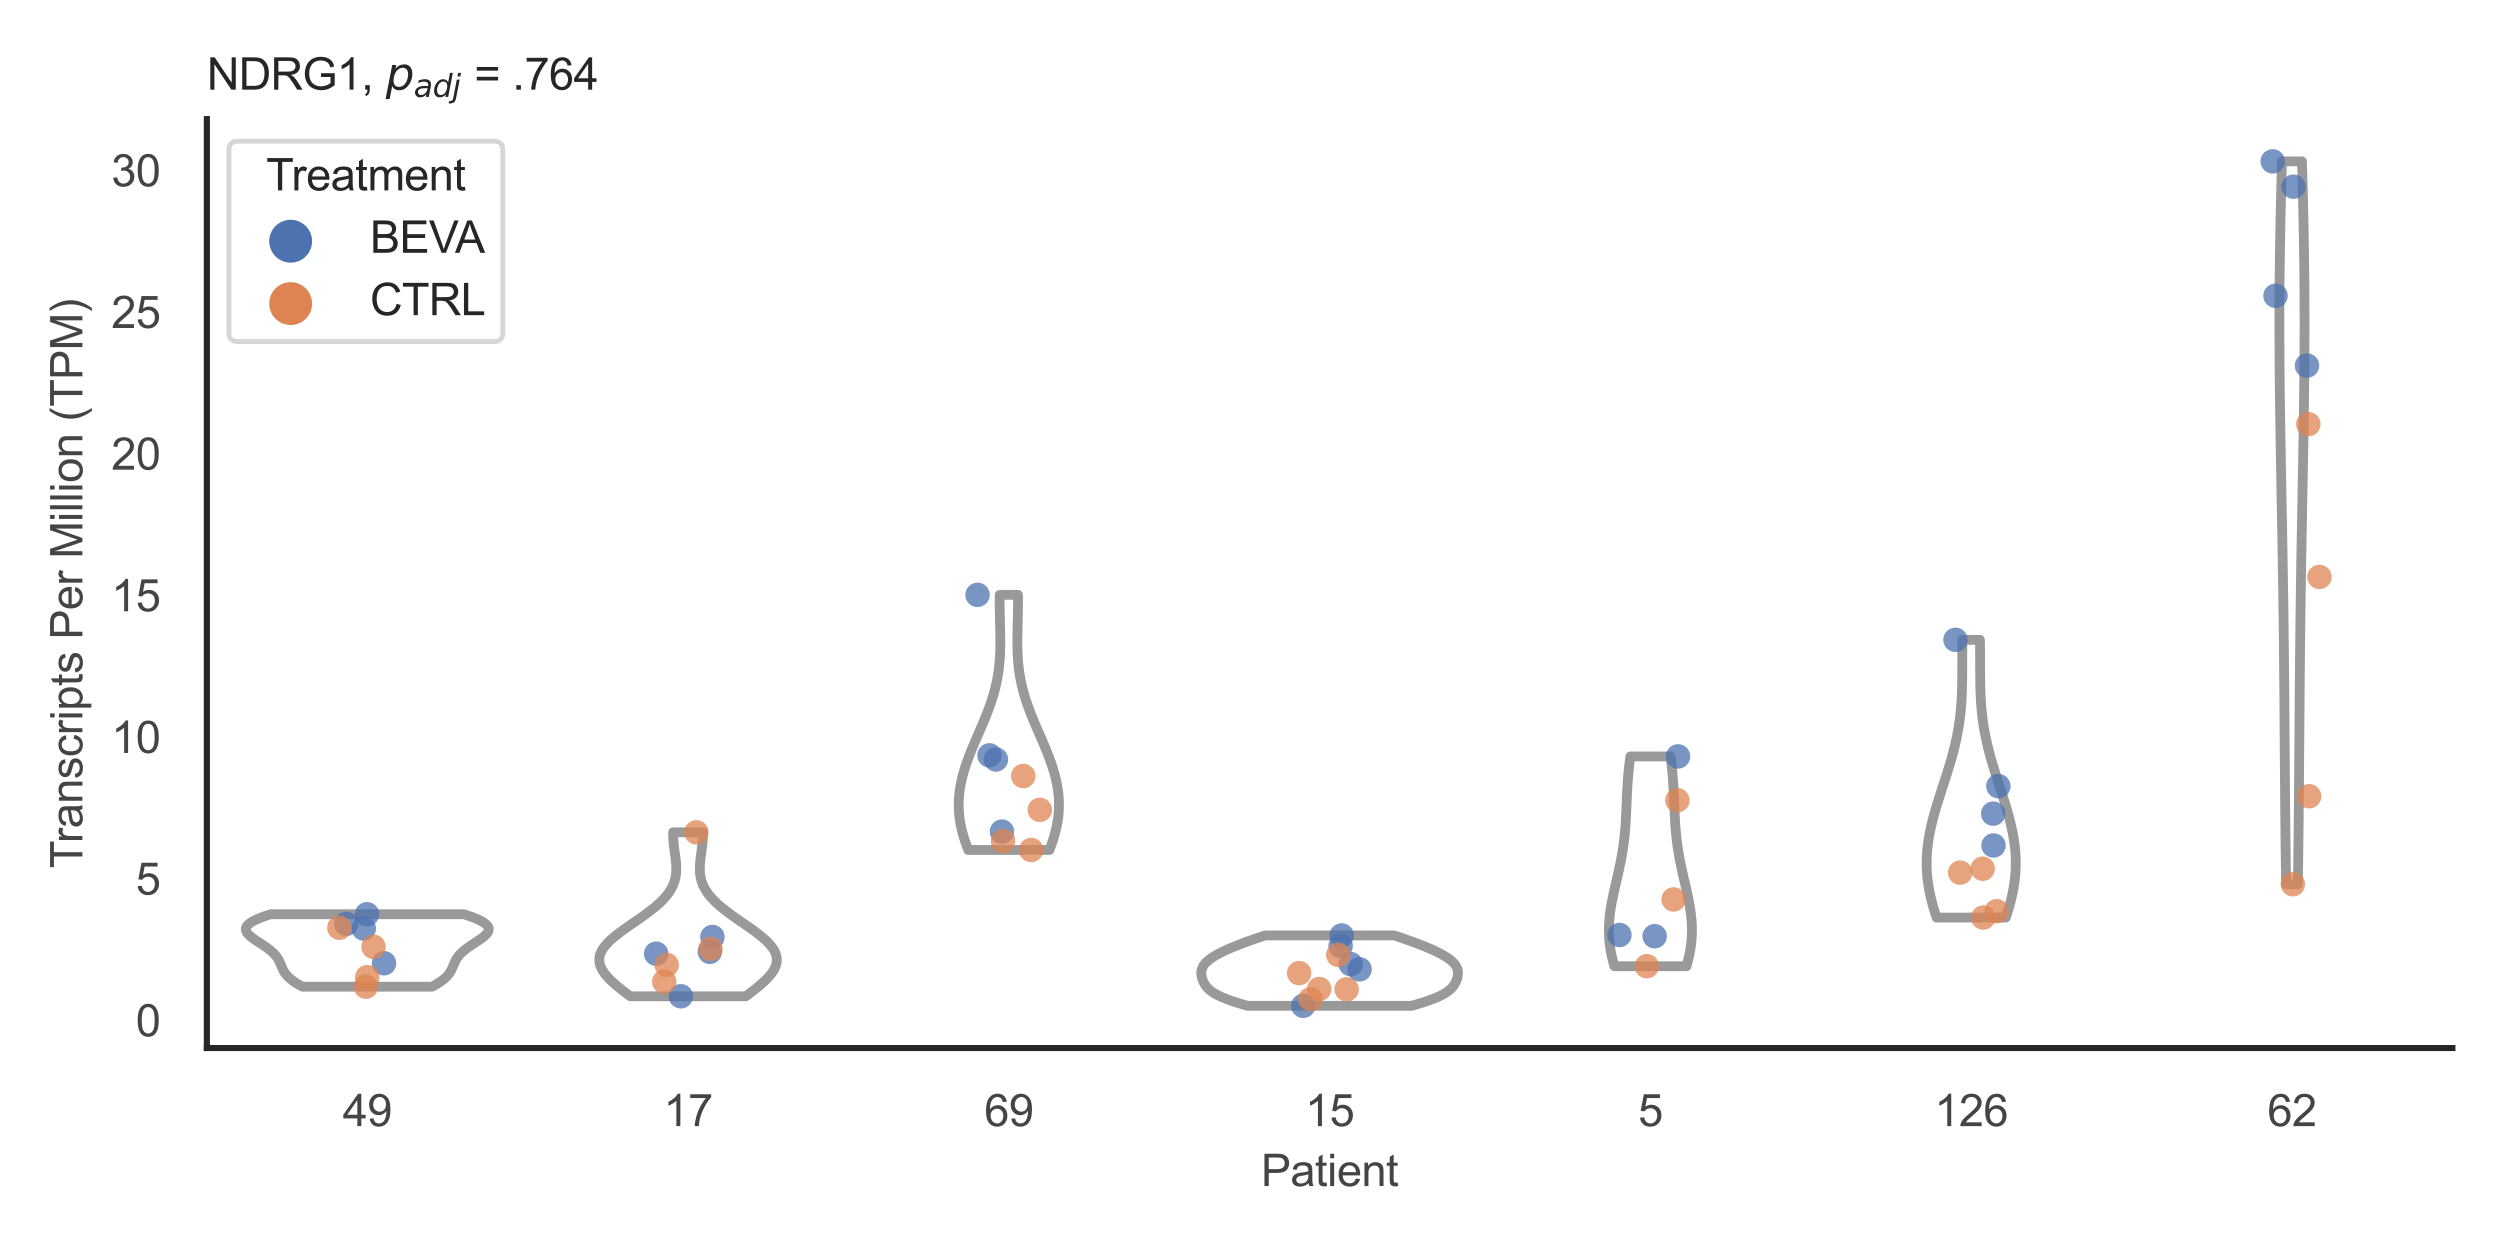 <?xml version="1.0" encoding="utf-8" standalone="no"?>
<!DOCTYPE svg PUBLIC "-//W3C//DTD SVG 1.1//EN"
  "http://www.w3.org/Graphics/SVG/1.1/DTD/svg11.dtd">
<svg xmlns:xlink="http://www.w3.org/1999/xlink" width="510.236pt" height="255.118pt" viewBox="0 0 510.236 255.118" xmlns="http://www.w3.org/2000/svg" version="1.1">
 <defs>
  <style type="text/css">*{stroke-linejoin: round; stroke-linecap: butt}</style>
 </defs>
 <g id="figure_1">
  <g id="patch_1">
   <path d="M 0 255.118 
L 510.236 255.118 
L 510.236 0 
L 0 0 
z
" style="fill: #ffffff"/>
  </g>
  <g id="axes_1">
   <g id="patch_2">
    <path d="M 42.22 213.898 
L 500.516 213.898 
L 500.516 24.32 
L 42.22 24.32 
z
" style="fill: #ffffff"/>
   </g>
   <g id="matplotlib.axis_1">
    <g id="xtick_1">
     <g id="text_1">
      <!-- 49 -->
      <g style="fill: #444444" transform="translate(69.951 229.84)scale(0.09 -0.09)">
       <defs>
        <path id="ArialMT-34" d="M 2069 0 
L 2069 1097 
L 81 1097 
L 81 1613 
L 2172 4581 
L 2631 4581 
L 2631 1613 
L 3250 1613 
L 3250 1097 
L 2631 1097 
L 2631 0 
L 2069 0 
z
M 2069 1613 
L 2069 3678 
L 634 1613 
L 2069 1613 
z
" transform="scale(0.016)"/>
        <path id="ArialMT-39" d="M 350 1059 
L 891 1109 
Q 959 728 1153 556 
Q 1347 384 1650 384 
Q 1909 384 2104 503 
Q 2300 622 2425 820 
Q 2550 1019 2634 1356 
Q 2719 1694 2719 2044 
Q 2719 2081 2716 2156 
Q 2547 1888 2255 1720 
Q 1963 1553 1622 1553 
Q 1053 1553 659 1965 
Q 266 2378 266 3053 
Q 266 3750 677 4175 
Q 1088 4600 1706 4600 
Q 2153 4600 2523 4359 
Q 2894 4119 3086 3673 
Q 3278 3228 3278 2384 
Q 3278 1506 3087 986 
Q 2897 466 2520 194 
Q 2144 -78 1638 -78 
Q 1100 -78 759 220 
Q 419 519 350 1059 
z
M 2653 3081 
Q 2653 3566 2395 3850 
Q 2138 4134 1775 4134 
Q 1400 4134 1122 3828 
Q 844 3522 844 3034 
Q 844 2597 1108 2323 
Q 1372 2050 1759 2050 
Q 2150 2050 2401 2323 
Q 2653 2597 2653 3081 
z
" transform="scale(0.016)"/>
       </defs>
       <use xlink:href="#ArialMT-34"/>
       <use xlink:href="#ArialMT-39" x="55.615"/>
      </g>
     </g>
    </g>
    <g id="xtick_2">
     <g id="text_2">
      <!-- 17 -->
      <g style="fill: #444444" transform="translate(135.421 229.84)scale(0.09 -0.09)">
       <defs>
        <path id="ArialMT-31" d="M 2384 0 
L 1822 0 
L 1822 3584 
Q 1619 3391 1289 3197 
Q 959 3003 697 2906 
L 697 3450 
Q 1169 3672 1522 3987 
Q 1875 4303 2022 4600 
L 2384 4600 
L 2384 0 
z
" transform="scale(0.016)"/>
        <path id="ArialMT-37" d="M 303 3981 
L 303 4522 
L 3269 4522 
L 3269 4084 
Q 2831 3619 2401 2847 
Q 1972 2075 1738 1259 
Q 1569 684 1522 0 
L 944 0 
Q 953 541 1156 1306 
Q 1359 2072 1739 2783 
Q 2119 3494 2547 3981 
L 303 3981 
z
" transform="scale(0.016)"/>
       </defs>
       <use xlink:href="#ArialMT-31"/>
       <use xlink:href="#ArialMT-37" x="55.615"/>
      </g>
     </g>
    </g>
    <g id="xtick_3">
     <g id="text_3">
      <!-- 69 -->
      <g style="fill: #444444" transform="translate(200.892 229.84)scale(0.09 -0.09)">
       <defs>
        <path id="ArialMT-36" d="M 3184 3459 
L 2625 3416 
Q 2550 3747 2413 3897 
Q 2184 4138 1850 4138 
Q 1581 4138 1378 3988 
Q 1113 3794 959 3422 
Q 806 3050 800 2363 
Q 1003 2672 1297 2822 
Q 1591 2972 1913 2972 
Q 2475 2972 2870 2558 
Q 3266 2144 3266 1488 
Q 3266 1056 3080 686 
Q 2894 316 2569 119 
Q 2244 -78 1831 -78 
Q 1128 -78 684 439 
Q 241 956 241 2144 
Q 241 3472 731 4075 
Q 1159 4600 1884 4600 
Q 2425 4600 2770 4297 
Q 3116 3994 3184 3459 
z
M 888 1484 
Q 888 1194 1011 928 
Q 1134 663 1356 523 
Q 1578 384 1822 384 
Q 2178 384 2434 671 
Q 2691 959 2691 1453 
Q 2691 1928 2437 2201 
Q 2184 2475 1800 2475 
Q 1419 2475 1153 2201 
Q 888 1928 888 1484 
z
" transform="scale(0.016)"/>
       </defs>
       <use xlink:href="#ArialMT-36"/>
       <use xlink:href="#ArialMT-39" x="55.615"/>
      </g>
     </g>
    </g>
    <g id="xtick_4">
     <g id="text_4">
      <!-- 15 -->
      <g style="fill: #444444" transform="translate(266.363 229.84)scale(0.09 -0.09)">
       <defs>
        <path id="ArialMT-35" d="M 266 1200 
L 856 1250 
Q 922 819 1161 601 
Q 1400 384 1738 384 
Q 2144 384 2425 690 
Q 2706 997 2706 1503 
Q 2706 1984 2436 2262 
Q 2166 2541 1728 2541 
Q 1456 2541 1237 2417 
Q 1019 2294 894 2097 
L 366 2166 
L 809 4519 
L 3088 4519 
L 3088 3981 
L 1259 3981 
L 1013 2750 
Q 1425 3038 1878 3038 
Q 2478 3038 2890 2622 
Q 3303 2206 3303 1553 
Q 3303 931 2941 478 
Q 2500 -78 1738 -78 
Q 1113 -78 717 272 
Q 322 622 266 1200 
z
" transform="scale(0.016)"/>
       </defs>
       <use xlink:href="#ArialMT-31"/>
       <use xlink:href="#ArialMT-35" x="55.615"/>
      </g>
     </g>
    </g>
    <g id="xtick_5">
     <g id="text_5">
      <!-- 5 -->
      <g style="fill: #444444" transform="translate(334.337 229.84)scale(0.09 -0.09)">
       <use xlink:href="#ArialMT-35"/>
      </g>
     </g>
    </g>
    <g id="xtick_6">
     <g id="text_6">
      <!-- 126 -->
      <g style="fill: #444444" transform="translate(394.803 229.84)scale(0.09 -0.09)">
       <defs>
        <path id="ArialMT-32" d="M 3222 541 
L 3222 0 
L 194 0 
Q 188 203 259 391 
Q 375 700 629 1000 
Q 884 1300 1366 1694 
Q 2113 2306 2375 2664 
Q 2638 3022 2638 3341 
Q 2638 3675 2398 3904 
Q 2159 4134 1775 4134 
Q 1369 4134 1125 3890 
Q 881 3647 878 3216 
L 300 3275 
Q 359 3922 746 4261 
Q 1134 4600 1788 4600 
Q 2447 4600 2831 4234 
Q 3216 3869 3216 3328 
Q 3216 3053 3103 2787 
Q 2991 2522 2730 2228 
Q 2469 1934 1863 1422 
Q 1356 997 1212 845 
Q 1069 694 975 541 
L 3222 541 
z
" transform="scale(0.016)"/>
       </defs>
       <use xlink:href="#ArialMT-31"/>
       <use xlink:href="#ArialMT-32" x="55.615"/>
       <use xlink:href="#ArialMT-36" x="111.23"/>
      </g>
     </g>
    </g>
    <g id="xtick_7">
     <g id="text_7">
      <!-- 62 -->
      <g style="fill: #444444" transform="translate(462.776 229.84)scale(0.09 -0.09)">
       <use xlink:href="#ArialMT-36"/>
       <use xlink:href="#ArialMT-32" x="55.615"/>
      </g>
     </g>
    </g>
    <g id="text_8">
     <!-- Patient -->
     <g style="fill: #444444" transform="translate(257.359 242.071)scale(0.09 -0.09)">
      <defs>
       <path id="ArialMT-50" d="M 494 0 
L 494 4581 
L 2222 4581 
Q 2678 4581 2919 4538 
Q 3256 4481 3484 4323 
Q 3713 4166 3852 3881 
Q 3991 3597 3991 3256 
Q 3991 2672 3619 2267 
Q 3247 1863 2275 1863 
L 1100 1863 
L 1100 0 
L 494 0 
z
M 1100 2403 
L 2284 2403 
Q 2872 2403 3119 2622 
Q 3366 2841 3366 3238 
Q 3366 3525 3220 3729 
Q 3075 3934 2838 4000 
Q 2684 4041 2272 4041 
L 1100 4041 
L 1100 2403 
z
" transform="scale(0.016)"/>
       <path id="ArialMT-61" d="M 2588 409 
Q 2275 144 1986 34 
Q 1697 -75 1366 -75 
Q 819 -75 525 192 
Q 231 459 231 875 
Q 231 1119 342 1320 
Q 453 1522 633 1644 
Q 813 1766 1038 1828 
Q 1203 1872 1538 1913 
Q 2219 1994 2541 2106 
Q 2544 2222 2544 2253 
Q 2544 2597 2384 2738 
Q 2169 2928 1744 2928 
Q 1347 2928 1158 2789 
Q 969 2650 878 2297 
L 328 2372 
Q 403 2725 575 2942 
Q 747 3159 1072 3276 
Q 1397 3394 1825 3394 
Q 2250 3394 2515 3294 
Q 2781 3194 2906 3042 
Q 3031 2891 3081 2659 
Q 3109 2516 3109 2141 
L 3109 1391 
Q 3109 606 3145 398 
Q 3181 191 3288 0 
L 2700 0 
Q 2613 175 2588 409 
z
M 2541 1666 
Q 2234 1541 1622 1453 
Q 1275 1403 1131 1340 
Q 988 1278 909 1158 
Q 831 1038 831 891 
Q 831 666 1001 516 
Q 1172 366 1500 366 
Q 1825 366 2078 508 
Q 2331 650 2450 897 
Q 2541 1088 2541 1459 
L 2541 1666 
z
" transform="scale(0.016)"/>
       <path id="ArialMT-74" d="M 1650 503 
L 1731 6 
Q 1494 -44 1306 -44 
Q 1000 -44 831 53 
Q 663 150 594 308 
Q 525 466 525 972 
L 525 2881 
L 113 2881 
L 113 3319 
L 525 3319 
L 525 4141 
L 1084 4478 
L 1084 3319 
L 1650 3319 
L 1650 2881 
L 1084 2881 
L 1084 941 
Q 1084 700 1114 631 
Q 1144 563 1211 522 
Q 1278 481 1403 481 
Q 1497 481 1650 503 
z
" transform="scale(0.016)"/>
       <path id="ArialMT-69" d="M 425 3934 
L 425 4581 
L 988 4581 
L 988 3934 
L 425 3934 
z
M 425 0 
L 425 3319 
L 988 3319 
L 988 0 
L 425 0 
z
" transform="scale(0.016)"/>
       <path id="ArialMT-65" d="M 2694 1069 
L 3275 997 
Q 3138 488 2766 206 
Q 2394 -75 1816 -75 
Q 1088 -75 661 373 
Q 234 822 234 1631 
Q 234 2469 665 2931 
Q 1097 3394 1784 3394 
Q 2450 3394 2872 2941 
Q 3294 2488 3294 1666 
Q 3294 1616 3291 1516 
L 816 1516 
Q 847 969 1125 678 
Q 1403 388 1819 388 
Q 2128 388 2347 550 
Q 2566 713 2694 1069 
z
M 847 1978 
L 2700 1978 
Q 2663 2397 2488 2606 
Q 2219 2931 1791 2931 
Q 1403 2931 1139 2672 
Q 875 2413 847 1978 
z
" transform="scale(0.016)"/>
       <path id="ArialMT-6e" d="M 422 0 
L 422 3319 
L 928 3319 
L 928 2847 
Q 1294 3394 1984 3394 
Q 2284 3394 2536 3286 
Q 2788 3178 2913 3003 
Q 3038 2828 3088 2588 
Q 3119 2431 3119 2041 
L 3119 0 
L 2556 0 
L 2556 2019 
Q 2556 2363 2490 2533 
Q 2425 2703 2258 2804 
Q 2091 2906 1866 2906 
Q 1506 2906 1245 2678 
Q 984 2450 984 1813 
L 984 0 
L 422 0 
z
" transform="scale(0.016)"/>
      </defs>
      <use xlink:href="#ArialMT-50"/>
      <use xlink:href="#ArialMT-61" x="66.699"/>
      <use xlink:href="#ArialMT-74" x="122.314"/>
      <use xlink:href="#ArialMT-69" x="150.098"/>
      <use xlink:href="#ArialMT-65" x="172.314"/>
      <use xlink:href="#ArialMT-6e" x="227.93"/>
      <use xlink:href="#ArialMT-74" x="283.545"/>
     </g>
    </g>
   </g>
   <g id="matplotlib.axis_2">
    <g id="ytick_1">
     <g id="text_9">
      <!-- 0 -->
      <g style="fill: #444444" transform="translate(27.715 211.495)scale(0.09 -0.09)">
       <defs>
        <path id="ArialMT-30" d="M 266 2259 
Q 266 3072 433 3567 
Q 600 4063 929 4331 
Q 1259 4600 1759 4600 
Q 2128 4600 2406 4451 
Q 2684 4303 2865 4023 
Q 3047 3744 3150 3342 
Q 3253 2941 3253 2259 
Q 3253 1453 3087 958 
Q 2922 463 2592 192 
Q 2263 -78 1759 -78 
Q 1097 -78 719 397 
Q 266 969 266 2259 
z
M 844 2259 
Q 844 1131 1108 757 
Q 1372 384 1759 384 
Q 2147 384 2411 759 
Q 2675 1134 2675 2259 
Q 2675 3391 2411 3762 
Q 2147 4134 1753 4134 
Q 1366 4134 1134 3806 
Q 844 3388 844 2259 
z
" transform="scale(0.016)"/>
       </defs>
       <use xlink:href="#ArialMT-30"/>
      </g>
     </g>
    </g>
    <g id="ytick_2">
     <g id="text_10">
      <!-- 5 -->
      <g style="fill: #444444" transform="translate(27.715 182.584)scale(0.09 -0.09)">
       <use xlink:href="#ArialMT-35"/>
      </g>
     </g>
    </g>
    <g id="ytick_3">
     <g id="text_11">
      <!-- 10 -->
      <g style="fill: #444444" transform="translate(22.71 153.673)scale(0.09 -0.09)">
       <use xlink:href="#ArialMT-31"/>
       <use xlink:href="#ArialMT-30" x="55.615"/>
      </g>
     </g>
    </g>
    <g id="ytick_4">
     <g id="text_12">
      <!-- 15 -->
      <g style="fill: #444444" transform="translate(22.71 124.761)scale(0.09 -0.09)">
       <use xlink:href="#ArialMT-31"/>
       <use xlink:href="#ArialMT-35" x="55.615"/>
      </g>
     </g>
    </g>
    <g id="ytick_5">
     <g id="text_13">
      <!-- 20 -->
      <g style="fill: #444444" transform="translate(22.71 95.85)scale(0.09 -0.09)">
       <use xlink:href="#ArialMT-32"/>
       <use xlink:href="#ArialMT-30" x="55.615"/>
      </g>
     </g>
    </g>
    <g id="ytick_6">
     <g id="text_14">
      <!-- 25 -->
      <g style="fill: #444444" transform="translate(22.71 66.938)scale(0.09 -0.09)">
       <use xlink:href="#ArialMT-32"/>
       <use xlink:href="#ArialMT-35" x="55.615"/>
      </g>
     </g>
    </g>
    <g id="ytick_7">
     <g id="text_15">
      <!-- 30 -->
      <g style="fill: #444444" transform="translate(22.71 38.027)scale(0.09 -0.09)">
       <defs>
        <path id="ArialMT-33" d="M 269 1209 
L 831 1284 
Q 928 806 1161 595 
Q 1394 384 1728 384 
Q 2125 384 2398 659 
Q 2672 934 2672 1341 
Q 2672 1728 2419 1979 
Q 2166 2231 1775 2231 
Q 1616 2231 1378 2169 
L 1441 2663 
Q 1497 2656 1531 2656 
Q 1891 2656 2178 2843 
Q 2466 3031 2466 3422 
Q 2466 3731 2256 3934 
Q 2047 4138 1716 4138 
Q 1388 4138 1169 3931 
Q 950 3725 888 3313 
L 325 3413 
Q 428 3978 793 4289 
Q 1159 4600 1703 4600 
Q 2078 4600 2393 4439 
Q 2709 4278 2876 4000 
Q 3044 3722 3044 3409 
Q 3044 3113 2884 2869 
Q 2725 2625 2413 2481 
Q 2819 2388 3044 2092 
Q 3269 1797 3269 1353 
Q 3269 753 2831 336 
Q 2394 -81 1725 -81 
Q 1122 -81 723 278 
Q 325 638 269 1209 
z
" transform="scale(0.016)"/>
       </defs>
       <use xlink:href="#ArialMT-33"/>
       <use xlink:href="#ArialMT-30" x="55.615"/>
      </g>
     </g>
    </g>
    <g id="text_16">
     <!-- Transcripts Per Million (TPM) -->
     <g style="fill: #444444" transform="translate(16.816 177.194)rotate(-90)scale(0.09 -0.09)">
      <defs>
       <path id="ArialMT-54" d="M 1659 0 
L 1659 4041 
L 150 4041 
L 150 4581 
L 3781 4581 
L 3781 4041 
L 2266 4041 
L 2266 0 
L 1659 0 
z
" transform="scale(0.016)"/>
       <path id="ArialMT-72" d="M 416 0 
L 416 3319 
L 922 3319 
L 922 2816 
Q 1116 3169 1280 3281 
Q 1444 3394 1641 3394 
Q 1925 3394 2219 3213 
L 2025 2691 
Q 1819 2813 1613 2813 
Q 1428 2813 1281 2702 
Q 1134 2591 1072 2394 
Q 978 2094 978 1738 
L 978 0 
L 416 0 
z
" transform="scale(0.016)"/>
       <path id="ArialMT-73" d="M 197 991 
L 753 1078 
Q 800 744 1014 566 
Q 1228 388 1613 388 
Q 2000 388 2187 545 
Q 2375 703 2375 916 
Q 2375 1106 2209 1216 
Q 2094 1291 1634 1406 
Q 1016 1563 777 1677 
Q 538 1791 414 1992 
Q 291 2194 291 2438 
Q 291 2659 392 2848 
Q 494 3038 669 3163 
Q 800 3259 1026 3326 
Q 1253 3394 1513 3394 
Q 1903 3394 2198 3281 
Q 2494 3169 2634 2976 
Q 2775 2784 2828 2463 
L 2278 2388 
Q 2241 2644 2061 2787 
Q 1881 2931 1553 2931 
Q 1166 2931 1000 2803 
Q 834 2675 834 2503 
Q 834 2394 903 2306 
Q 972 2216 1119 2156 
Q 1203 2125 1616 2013 
Q 2213 1853 2448 1751 
Q 2684 1650 2818 1456 
Q 2953 1263 2953 975 
Q 2953 694 2789 445 
Q 2625 197 2315 61 
Q 2006 -75 1616 -75 
Q 969 -75 630 194 
Q 291 463 197 991 
z
" transform="scale(0.016)"/>
       <path id="ArialMT-63" d="M 2588 1216 
L 3141 1144 
Q 3050 572 2676 248 
Q 2303 -75 1759 -75 
Q 1078 -75 664 370 
Q 250 816 250 1647 
Q 250 2184 428 2587 
Q 606 2991 970 3192 
Q 1334 3394 1763 3394 
Q 2303 3394 2647 3120 
Q 2991 2847 3088 2344 
L 2541 2259 
Q 2463 2594 2264 2762 
Q 2066 2931 1784 2931 
Q 1359 2931 1093 2626 
Q 828 2322 828 1663 
Q 828 994 1084 691 
Q 1341 388 1753 388 
Q 2084 388 2306 591 
Q 2528 794 2588 1216 
z
" transform="scale(0.016)"/>
       <path id="ArialMT-70" d="M 422 -1272 
L 422 3319 
L 934 3319 
L 934 2888 
Q 1116 3141 1344 3267 
Q 1572 3394 1897 3394 
Q 2322 3394 2647 3175 
Q 2972 2956 3137 2557 
Q 3303 2159 3303 1684 
Q 3303 1175 3120 767 
Q 2938 359 2589 142 
Q 2241 -75 1856 -75 
Q 1575 -75 1351 44 
Q 1128 163 984 344 
L 984 -1272 
L 422 -1272 
z
M 931 1641 
Q 931 1000 1190 694 
Q 1450 388 1819 388 
Q 2194 388 2461 705 
Q 2728 1022 2728 1688 
Q 2728 2322 2467 2637 
Q 2206 2953 1844 2953 
Q 1484 2953 1207 2617 
Q 931 2281 931 1641 
z
" transform="scale(0.016)"/>
       <path id="ArialMT-20" transform="scale(0.016)"/>
       <path id="ArialMT-4d" d="M 475 0 
L 475 4581 
L 1388 4581 
L 2472 1338 
Q 2622 884 2691 659 
Q 2769 909 2934 1394 
L 4031 4581 
L 4847 4581 
L 4847 0 
L 4263 0 
L 4263 3834 
L 2931 0 
L 2384 0 
L 1059 3900 
L 1059 0 
L 475 0 
z
" transform="scale(0.016)"/>
       <path id="ArialMT-6c" d="M 409 0 
L 409 4581 
L 972 4581 
L 972 0 
L 409 0 
z
" transform="scale(0.016)"/>
       <path id="ArialMT-6f" d="M 213 1659 
Q 213 2581 725 3025 
Q 1153 3394 1769 3394 
Q 2453 3394 2887 2945 
Q 3322 2497 3322 1706 
Q 3322 1066 3130 698 
Q 2938 331 2570 128 
Q 2203 -75 1769 -75 
Q 1072 -75 642 372 
Q 213 819 213 1659 
z
M 791 1659 
Q 791 1022 1069 705 
Q 1347 388 1769 388 
Q 2188 388 2466 706 
Q 2744 1025 2744 1678 
Q 2744 2294 2464 2611 
Q 2184 2928 1769 2928 
Q 1347 2928 1069 2612 
Q 791 2297 791 1659 
z
" transform="scale(0.016)"/>
       <path id="ArialMT-28" d="M 1497 -1347 
Q 1031 -759 709 28 
Q 388 816 388 1659 
Q 388 2403 628 3084 
Q 909 3875 1497 4659 
L 1900 4659 
Q 1522 4009 1400 3731 
Q 1209 3300 1100 2831 
Q 966 2247 966 1656 
Q 966 153 1900 -1347 
L 1497 -1347 
z
" transform="scale(0.016)"/>
       <path id="ArialMT-29" d="M 791 -1347 
L 388 -1347 
Q 1322 153 1322 1656 
Q 1322 2244 1188 2822 
Q 1081 3291 891 3722 
Q 769 4003 388 4659 
L 791 4659 
Q 1378 3875 1659 3084 
Q 1900 2403 1900 1659 
Q 1900 816 1576 28 
Q 1253 -759 791 -1347 
z
" transform="scale(0.016)"/>
      </defs>
      <use xlink:href="#ArialMT-54"/>
      <use xlink:href="#ArialMT-72" x="57.334"/>
      <use xlink:href="#ArialMT-61" x="90.635"/>
      <use xlink:href="#ArialMT-6e" x="146.25"/>
      <use xlink:href="#ArialMT-73" x="201.865"/>
      <use xlink:href="#ArialMT-63" x="251.865"/>
      <use xlink:href="#ArialMT-72" x="301.865"/>
      <use xlink:href="#ArialMT-69" x="335.166"/>
      <use xlink:href="#ArialMT-70" x="357.383"/>
      <use xlink:href="#ArialMT-74" x="412.998"/>
      <use xlink:href="#ArialMT-73" x="440.781"/>
      <use xlink:href="#ArialMT-20" x="490.781"/>
      <use xlink:href="#ArialMT-50" x="518.564"/>
      <use xlink:href="#ArialMT-65" x="585.264"/>
      <use xlink:href="#ArialMT-72" x="640.879"/>
      <use xlink:href="#ArialMT-20" x="674.18"/>
      <use xlink:href="#ArialMT-4d" x="701.963"/>
      <use xlink:href="#ArialMT-69" x="785.264"/>
      <use xlink:href="#ArialMT-6c" x="807.48"/>
      <use xlink:href="#ArialMT-6c" x="829.697"/>
      <use xlink:href="#ArialMT-69" x="851.914"/>
      <use xlink:href="#ArialMT-6f" x="874.131"/>
      <use xlink:href="#ArialMT-6e" x="929.746"/>
      <use xlink:href="#ArialMT-20" x="985.361"/>
      <use xlink:href="#ArialMT-28" x="1013.145"/>
      <use xlink:href="#ArialMT-54" x="1046.445"/>
      <use xlink:href="#ArialMT-50" x="1107.529"/>
      <use xlink:href="#ArialMT-4d" x="1174.229"/>
      <use xlink:href="#ArialMT-29" x="1257.529"/>
     </g>
    </g>
   </g>
   <g id="PolyCollection_1">
    <defs>
     <path id="m58c25980d7" d="M 88.166 -53.735 
L 61.745 -53.735 
L 61.467 -53.884 
L 61.197 -54.034 
L 60.936 -54.183 
L 60.685 -54.332 
L 60.444 -54.482 
L 60.213 -54.631 
L 59.993 -54.781 
L 59.782 -54.93 
L 59.582 -55.079 
L 59.393 -55.229 
L 59.214 -55.378 
L 59.046 -55.528 
L 58.887 -55.677 
L 58.739 -55.826 
L 58.6 -55.976 
L 58.471 -56.125 
L 58.35 -56.275 
L 58.238 -56.424 
L 58.134 -56.573 
L 58.037 -56.723 
L 57.947 -56.872 
L 57.862 -57.022 
L 57.784 -57.171 
L 57.71 -57.32 
L 57.64 -57.47 
L 57.573 -57.619 
L 57.509 -57.769 
L 57.446 -57.918 
L 57.384 -58.067 
L 57.322 -58.217 
L 57.26 -58.366 
L 57.196 -58.516 
L 57.13 -58.665 
L 57.06 -58.814 
L 56.987 -58.964 
L 56.91 -59.113 
L 56.828 -59.263 
L 56.74 -59.412 
L 56.645 -59.562 
L 56.544 -59.711 
L 56.436 -59.86 
L 56.32 -60.01 
L 56.197 -60.159 
L 56.065 -60.309 
L 55.925 -60.458 
L 55.777 -60.607 
L 55.62 -60.757 
L 55.455 -60.906 
L 55.282 -61.056 
L 55.101 -61.205 
L 54.912 -61.354 
L 54.716 -61.504 
L 54.514 -61.653 
L 54.305 -61.803 
L 54.091 -61.952 
L 53.873 -62.101 
L 53.65 -62.251 
L 53.425 -62.4 
L 53.198 -62.55 
L 52.97 -62.699 
L 52.742 -62.848 
L 52.516 -62.998 
L 52.293 -63.147 
L 52.074 -63.297 
L 51.86 -63.446 
L 51.652 -63.595 
L 51.453 -63.745 
L 51.263 -63.894 
L 51.084 -64.044 
L 50.918 -64.193 
L 50.764 -64.342 
L 50.626 -64.492 
L 50.504 -64.641 
L 50.399 -64.791 
L 50.312 -64.94 
L 50.246 -65.089 
L 50.2 -65.239 
L 50.176 -65.388 
L 50.174 -65.538 
L 50.195 -65.687 
L 50.241 -65.836 
L 50.311 -65.986 
L 50.406 -66.135 
L 50.527 -66.285 
L 50.673 -66.434 
L 50.844 -66.583 
L 51.041 -66.733 
L 51.264 -66.882 
L 51.511 -67.032 
L 51.784 -67.181 
L 52.08 -67.33 
L 52.4 -67.48 
L 52.743 -67.629 
L 53.107 -67.779 
L 53.493 -67.928 
L 53.898 -68.077 
L 54.322 -68.227 
L 54.764 -68.376 
L 55.222 -68.526 
L 94.689 -68.526 
L 94.689 -68.526 
L 95.147 -68.376 
L 95.589 -68.227 
L 96.013 -68.077 
L 96.418 -67.928 
L 96.804 -67.779 
L 97.168 -67.629 
L 97.511 -67.48 
L 97.831 -67.33 
L 98.127 -67.181 
L 98.4 -67.032 
L 98.647 -66.882 
L 98.87 -66.733 
L 99.067 -66.583 
L 99.238 -66.434 
L 99.384 -66.285 
L 99.505 -66.135 
L 99.6 -65.986 
L 99.67 -65.836 
L 99.715 -65.687 
L 99.737 -65.538 
L 99.735 -65.388 
L 99.711 -65.239 
L 99.665 -65.089 
L 99.598 -64.94 
L 99.512 -64.791 
L 99.407 -64.641 
L 99.285 -64.492 
L 99.146 -64.342 
L 98.993 -64.193 
L 98.826 -64.044 
L 98.647 -63.894 
L 98.458 -63.745 
L 98.258 -63.595 
L 98.051 -63.446 
L 97.837 -63.297 
L 97.618 -63.147 
L 97.395 -62.998 
L 97.168 -62.848 
L 96.941 -62.699 
L 96.713 -62.55 
L 96.486 -62.4 
L 96.26 -62.251 
L 96.038 -62.101 
L 95.819 -61.952 
L 95.606 -61.803 
L 95.397 -61.653 
L 95.194 -61.504 
L 94.999 -61.354 
L 94.81 -61.205 
L 94.629 -61.056 
L 94.456 -60.906 
L 94.291 -60.757 
L 94.134 -60.607 
L 93.986 -60.458 
L 93.846 -60.309 
L 93.714 -60.159 
L 93.591 -60.01 
L 93.475 -59.86 
L 93.367 -59.711 
L 93.266 -59.562 
L 93.171 -59.412 
L 93.083 -59.263 
L 93.001 -59.113 
L 92.923 -58.964 
L 92.85 -58.814 
L 92.781 -58.665 
L 92.715 -58.516 
L 92.651 -58.366 
L 92.588 -58.217 
L 92.527 -58.067 
L 92.465 -57.918 
L 92.402 -57.769 
L 92.338 -57.619 
L 92.271 -57.47 
L 92.201 -57.32 
L 92.127 -57.171 
L 92.048 -57.022 
L 91.964 -56.872 
L 91.874 -56.723 
L 91.777 -56.573 
L 91.673 -56.424 
L 91.561 -56.275 
L 91.44 -56.125 
L 91.311 -55.976 
L 91.172 -55.826 
L 91.024 -55.677 
L 90.865 -55.528 
L 90.697 -55.378 
L 90.518 -55.229 
L 90.329 -55.079 
L 90.129 -54.93 
L 89.918 -54.781 
L 89.698 -54.631 
L 89.467 -54.482 
L 89.225 -54.332 
L 88.974 -54.183 
L 88.714 -54.034 
L 88.444 -53.884 
L 88.166 -53.735 
z
" style="stroke: #999999; stroke-width: 2"/>
    </defs>
    <g clip-path="url(#pc3bd36956d)">
     <use xlink:href="#m58c25980d7" x="0" y="255.118" style="fill: #ffffff; stroke: #999999; stroke-width: 2"/>
    </g>
   </g>
   <g id="PolyCollection_2">
    <defs>
     <path id="m366b011e28" d="M 152.219 -51.784 
L 128.634 -51.784 
L 128.183 -52.122 
L 127.737 -52.46 
L 127.297 -52.798 
L 126.864 -53.136 
L 126.44 -53.474 
L 126.027 -53.812 
L 125.628 -54.15 
L 125.243 -54.488 
L 124.874 -54.826 
L 124.524 -55.164 
L 124.194 -55.502 
L 123.885 -55.84 
L 123.6 -56.178 
L 123.34 -56.516 
L 123.106 -56.854 
L 122.9 -57.192 
L 122.723 -57.53 
L 122.577 -57.868 
L 122.462 -58.206 
L 122.379 -58.544 
L 122.328 -58.882 
L 122.311 -59.22 
L 122.328 -59.558 
L 122.379 -59.896 
L 122.463 -60.234 
L 122.581 -60.572 
L 122.732 -60.91 
L 122.915 -61.248 
L 123.13 -61.586 
L 123.376 -61.924 
L 123.651 -62.262 
L 123.954 -62.6 
L 124.284 -62.938 
L 124.639 -63.276 
L 125.017 -63.614 
L 125.416 -63.952 
L 125.834 -64.29 
L 126.269 -64.628 
L 126.718 -64.966 
L 127.181 -65.304 
L 127.653 -65.642 
L 128.133 -65.98 
L 128.619 -66.318 
L 129.108 -66.656 
L 129.598 -66.994 
L 130.086 -67.332 
L 130.572 -67.671 
L 131.052 -68.009 
L 131.525 -68.347 
L 131.988 -68.685 
L 132.441 -69.023 
L 132.881 -69.361 
L 133.308 -69.699 
L 133.719 -70.037 
L 134.114 -70.375 
L 134.491 -70.713 
L 134.851 -71.051 
L 135.191 -71.389 
L 135.511 -71.727 
L 135.812 -72.065 
L 136.093 -72.403 
L 136.353 -72.741 
L 136.592 -73.079 
L 136.811 -73.417 
L 137.01 -73.755 
L 137.189 -74.093 
L 137.349 -74.431 
L 137.49 -74.769 
L 137.612 -75.107 
L 137.717 -75.445 
L 137.805 -75.783 
L 137.877 -76.121 
L 137.934 -76.459 
L 137.977 -76.797 
L 138.006 -77.135 
L 138.023 -77.473 
L 138.029 -77.811 
L 138.025 -78.149 
L 138.012 -78.487 
L 137.991 -78.825 
L 137.963 -79.163 
L 137.929 -79.501 
L 137.89 -79.839 
L 137.848 -80.177 
L 137.803 -80.515 
L 137.757 -80.853 
L 137.71 -81.191 
L 137.663 -81.529 
L 137.617 -81.867 
L 137.574 -82.205 
L 137.533 -82.543 
L 137.496 -82.881 
L 137.463 -83.219 
L 137.434 -83.557 
L 137.411 -83.895 
L 137.394 -84.233 
L 137.383 -84.571 
L 137.378 -84.909 
L 137.38 -85.247 
L 143.472 -85.247 
L 143.472 -85.247 
L 143.474 -84.909 
L 143.47 -84.571 
L 143.459 -84.233 
L 143.441 -83.895 
L 143.418 -83.557 
L 143.39 -83.219 
L 143.357 -82.881 
L 143.32 -82.543 
L 143.279 -82.205 
L 143.235 -81.867 
L 143.19 -81.529 
L 143.143 -81.191 
L 143.096 -80.853 
L 143.049 -80.515 
L 143.005 -80.177 
L 142.962 -79.839 
L 142.924 -79.501 
L 142.89 -79.163 
L 142.862 -78.825 
L 142.841 -78.487 
L 142.828 -78.149 
L 142.824 -77.811 
L 142.83 -77.473 
L 142.847 -77.135 
L 142.876 -76.797 
L 142.919 -76.459 
L 142.976 -76.121 
L 143.048 -75.783 
L 143.136 -75.445 
L 143.241 -75.107 
L 143.363 -74.769 
L 143.504 -74.431 
L 143.663 -74.093 
L 143.843 -73.755 
L 144.042 -73.417 
L 144.261 -73.079 
L 144.5 -72.741 
L 144.76 -72.403 
L 145.04 -72.065 
L 145.341 -71.727 
L 145.662 -71.389 
L 146.002 -71.051 
L 146.361 -70.713 
L 146.739 -70.375 
L 147.134 -70.037 
L 147.545 -69.699 
L 147.971 -69.361 
L 148.412 -69.023 
L 148.864 -68.685 
L 149.328 -68.347 
L 149.801 -68.009 
L 150.281 -67.671 
L 150.766 -67.332 
L 151.255 -66.994 
L 151.745 -66.656 
L 152.234 -66.318 
L 152.72 -65.98 
L 153.2 -65.642 
L 153.672 -65.304 
L 154.134 -64.966 
L 154.584 -64.628 
L 155.019 -64.29 
L 155.437 -63.952 
L 155.836 -63.614 
L 156.214 -63.276 
L 156.568 -62.938 
L 156.898 -62.6 
L 157.202 -62.262 
L 157.477 -61.924 
L 157.723 -61.586 
L 157.938 -61.248 
L 158.121 -60.91 
L 158.272 -60.572 
L 158.39 -60.234 
L 158.474 -59.896 
L 158.525 -59.558 
L 158.541 -59.22 
L 158.524 -58.882 
L 158.474 -58.544 
L 158.391 -58.206 
L 158.276 -57.868 
L 158.129 -57.53 
L 157.952 -57.192 
L 157.747 -56.854 
L 157.513 -56.516 
L 157.253 -56.178 
L 156.968 -55.84 
L 156.659 -55.502 
L 156.329 -55.164 
L 155.979 -54.826 
L 155.61 -54.488 
L 155.225 -54.15 
L 154.825 -53.812 
L 154.413 -53.474 
L 153.989 -53.136 
L 153.556 -52.798 
L 153.115 -52.46 
L 152.669 -52.122 
L 152.219 -51.784 
z
" style="stroke: #999999; stroke-width: 2"/>
    </defs>
    <g clip-path="url(#pc3bd36956d)">
     <use xlink:href="#m366b011e28" x="0" y="255.118" style="fill: #ffffff; stroke: #999999; stroke-width: 2"/>
    </g>
   </g>
   <g id="PolyCollection_3">
    <defs>
     <path id="mc695bbe08b" d="M 214.182 -81.641 
L 197.613 -81.641 
L 197.411 -82.166 
L 197.218 -82.692 
L 197.034 -83.218 
L 196.86 -83.744 
L 196.696 -84.27 
L 196.543 -84.796 
L 196.401 -85.322 
L 196.271 -85.848 
L 196.152 -86.374 
L 196.046 -86.9 
L 195.953 -87.426 
L 195.872 -87.952 
L 195.805 -88.478 
L 195.751 -89.004 
L 195.71 -89.53 
L 195.683 -90.056 
L 195.669 -90.582 
L 195.668 -91.108 
L 195.681 -91.634 
L 195.707 -92.16 
L 195.746 -92.686 
L 195.797 -93.212 
L 195.862 -93.737 
L 195.939 -94.263 
L 196.029 -94.789 
L 196.13 -95.315 
L 196.242 -95.841 
L 196.366 -96.367 
L 196.501 -96.893 
L 196.646 -97.419 
L 196.801 -97.945 
L 196.965 -98.471 
L 197.138 -98.997 
L 197.319 -99.523 
L 197.507 -100.049 
L 197.703 -100.575 
L 197.905 -101.101 
L 198.113 -101.627 
L 198.326 -102.153 
L 198.544 -102.679 
L 198.765 -103.205 
L 198.989 -103.731 
L 199.215 -104.257 
L 199.442 -104.782 
L 199.671 -105.308 
L 199.899 -105.834 
L 200.127 -106.36 
L 200.353 -106.886 
L 200.576 -107.412 
L 200.797 -107.938 
L 201.015 -108.464 
L 201.228 -108.99 
L 201.436 -109.516 
L 201.639 -110.042 
L 201.836 -110.568 
L 202.026 -111.094 
L 202.209 -111.62 
L 202.385 -112.146 
L 202.553 -112.672 
L 202.714 -113.198 
L 202.865 -113.724 
L 203.008 -114.25 
L 203.143 -114.776 
L 203.268 -115.302 
L 203.385 -115.828 
L 203.492 -116.353 
L 203.591 -116.879 
L 203.68 -117.405 
L 203.761 -117.931 
L 203.834 -118.457 
L 203.898 -118.983 
L 203.954 -119.509 
L 204.002 -120.035 
L 204.043 -120.561 
L 204.077 -121.087 
L 204.104 -121.613 
L 204.125 -122.139 
L 204.141 -122.665 
L 204.151 -123.191 
L 204.157 -123.717 
L 204.159 -124.243 
L 204.156 -124.769 
L 204.151 -125.295 
L 204.143 -125.821 
L 204.133 -126.347 
L 204.122 -126.873 
L 204.109 -127.399 
L 204.096 -127.924 
L 204.083 -128.45 
L 204.07 -128.976 
L 204.058 -129.502 
L 204.047 -130.028 
L 204.037 -130.554 
L 204.03 -131.08 
L 204.024 -131.606 
L 204.021 -132.132 
L 204.021 -132.658 
L 204.023 -133.184 
L 204.029 -133.71 
L 207.765 -133.71 
L 207.765 -133.71 
L 207.771 -133.184 
L 207.774 -132.658 
L 207.773 -132.132 
L 207.77 -131.606 
L 207.765 -131.08 
L 207.757 -130.554 
L 207.748 -130.028 
L 207.737 -129.502 
L 207.725 -128.976 
L 207.712 -128.45 
L 207.698 -127.924 
L 207.685 -127.399 
L 207.673 -126.873 
L 207.661 -126.347 
L 207.651 -125.821 
L 207.643 -125.295 
L 207.638 -124.769 
L 207.636 -124.243 
L 207.637 -123.717 
L 207.643 -123.191 
L 207.653 -122.665 
L 207.669 -122.139 
L 207.69 -121.613 
L 207.718 -121.087 
L 207.751 -120.561 
L 207.792 -120.035 
L 207.841 -119.509 
L 207.897 -118.983 
L 207.961 -118.457 
L 208.033 -117.931 
L 208.114 -117.405 
L 208.204 -116.879 
L 208.302 -116.353 
L 208.41 -115.828 
L 208.526 -115.302 
L 208.652 -114.776 
L 208.786 -114.25 
L 208.929 -113.724 
L 209.081 -113.198 
L 209.241 -112.672 
L 209.409 -112.146 
L 209.585 -111.62 
L 209.769 -111.094 
L 209.959 -110.568 
L 210.156 -110.042 
L 210.359 -109.516 
L 210.567 -108.99 
L 210.78 -108.464 
L 210.997 -107.938 
L 211.218 -107.412 
L 211.442 -106.886 
L 211.668 -106.36 
L 211.895 -105.834 
L 212.124 -105.308 
L 212.352 -104.782 
L 212.58 -104.257 
L 212.806 -103.731 
L 213.03 -103.205 
L 213.251 -102.679 
L 213.468 -102.153 
L 213.681 -101.627 
L 213.889 -101.101 
L 214.091 -100.575 
L 214.287 -100.049 
L 214.476 -99.523 
L 214.657 -98.997 
L 214.83 -98.471 
L 214.994 -97.945 
L 215.149 -97.419 
L 215.294 -96.893 
L 215.428 -96.367 
L 215.552 -95.841 
L 215.665 -95.315 
L 215.766 -94.789 
L 215.855 -94.263 
L 215.932 -93.737 
L 215.997 -93.212 
L 216.049 -92.686 
L 216.088 -92.16 
L 216.114 -91.634 
L 216.126 -91.108 
L 216.126 -90.582 
L 216.112 -90.056 
L 216.084 -89.53 
L 216.044 -89.004 
L 215.989 -88.478 
L 215.922 -87.952 
L 215.842 -87.426 
L 215.748 -86.9 
L 215.642 -86.374 
L 215.524 -85.848 
L 215.394 -85.322 
L 215.252 -84.796 
L 215.098 -84.27 
L 214.934 -83.744 
L 214.76 -83.218 
L 214.576 -82.692 
L 214.383 -82.166 
L 214.182 -81.641 
z
" style="stroke: #999999; stroke-width: 2"/>
    </defs>
    <g clip-path="url(#pc3bd36956d)">
     <use xlink:href="#mc695bbe08b" x="0" y="255.118" style="fill: #ffffff; stroke: #999999; stroke-width: 2"/>
    </g>
   </g>
   <g id="PolyCollection_4">
    <defs>
     <path id="m3167cbda1d" d="M 288.097 -49.837 
L 254.64 -49.837 
L 254.134 -49.982 
L 253.638 -50.127 
L 253.153 -50.272 
L 252.681 -50.417 
L 252.222 -50.563 
L 251.778 -50.708 
L 251.349 -50.853 
L 250.936 -50.998 
L 250.539 -51.143 
L 250.16 -51.288 
L 249.797 -51.433 
L 249.452 -51.578 
L 249.125 -51.723 
L 248.816 -51.868 
L 248.524 -52.013 
L 248.249 -52.158 
L 247.991 -52.303 
L 247.75 -52.449 
L 247.525 -52.594 
L 247.315 -52.739 
L 247.12 -52.884 
L 246.94 -53.029 
L 246.772 -53.174 
L 246.618 -53.319 
L 246.475 -53.464 
L 246.343 -53.609 
L 246.222 -53.754 
L 246.109 -53.899 
L 246.006 -54.044 
L 245.911 -54.19 
L 245.823 -54.335 
L 245.742 -54.48 
L 245.668 -54.625 
L 245.599 -54.77 
L 245.536 -54.915 
L 245.478 -55.06 
L 245.425 -55.205 
L 245.377 -55.35 
L 245.334 -55.495 
L 245.296 -55.64 
L 245.263 -55.785 
L 245.235 -55.93 
L 245.212 -56.076 
L 245.195 -56.221 
L 245.184 -56.366 
L 245.18 -56.511 
L 245.182 -56.656 
L 245.192 -56.801 
L 245.209 -56.946 
L 245.234 -57.091 
L 245.268 -57.236 
L 245.31 -57.381 
L 245.363 -57.526 
L 245.424 -57.671 
L 245.496 -57.816 
L 245.579 -57.962 
L 245.672 -58.107 
L 245.776 -58.252 
L 245.89 -58.397 
L 246.016 -58.542 
L 246.154 -58.687 
L 246.302 -58.832 
L 246.462 -58.977 
L 246.633 -59.122 
L 246.815 -59.267 
L 247.009 -59.412 
L 247.213 -59.557 
L 247.427 -59.702 
L 247.653 -59.848 
L 247.888 -59.993 
L 248.134 -60.138 
L 248.389 -60.283 
L 248.654 -60.428 
L 248.929 -60.573 
L 249.212 -60.718 
L 249.505 -60.863 
L 249.806 -61.008 
L 250.116 -61.153 
L 250.433 -61.298 
L 250.759 -61.443 
L 251.093 -61.588 
L 251.434 -61.734 
L 251.783 -61.879 
L 252.14 -62.024 
L 252.503 -62.169 
L 252.873 -62.314 
L 253.25 -62.459 
L 253.633 -62.604 
L 254.022 -62.749 
L 254.418 -62.894 
L 254.819 -63.039 
L 255.225 -63.184 
L 255.636 -63.329 
L 256.052 -63.474 
L 256.471 -63.62 
L 256.895 -63.765 
L 257.321 -63.91 
L 257.75 -64.055 
L 258.182 -64.2 
L 284.554 -64.2 
L 284.554 -64.2 
L 284.986 -64.055 
L 285.415 -63.91 
L 285.841 -63.765 
L 286.265 -63.62 
L 286.685 -63.474 
L 287.1 -63.329 
L 287.511 -63.184 
L 287.918 -63.039 
L 288.319 -62.894 
L 288.714 -62.749 
L 289.103 -62.604 
L 289.486 -62.459 
L 289.863 -62.314 
L 290.233 -62.169 
L 290.597 -62.024 
L 290.953 -61.879 
L 291.302 -61.734 
L 291.643 -61.588 
L 291.977 -61.443 
L 292.303 -61.298 
L 292.621 -61.153 
L 292.93 -61.008 
L 293.231 -60.863 
L 293.524 -60.718 
L 293.807 -60.573 
L 294.082 -60.428 
L 294.347 -60.283 
L 294.602 -60.138 
L 294.848 -59.993 
L 295.083 -59.848 
L 295.309 -59.702 
L 295.523 -59.557 
L 295.728 -59.412 
L 295.921 -59.267 
L 296.103 -59.122 
L 296.274 -58.977 
L 296.434 -58.832 
L 296.582 -58.687 
L 296.72 -58.542 
L 296.846 -58.397 
L 296.961 -58.252 
L 297.065 -58.107 
L 297.157 -57.962 
L 297.24 -57.816 
L 297.312 -57.671 
L 297.374 -57.526 
L 297.426 -57.381 
L 297.468 -57.236 
L 297.502 -57.091 
L 297.528 -56.946 
L 297.545 -56.801 
L 297.554 -56.656 
L 297.556 -56.511 
L 297.552 -56.366 
L 297.541 -56.221 
L 297.524 -56.076 
L 297.501 -55.93 
L 297.473 -55.785 
L 297.44 -55.64 
L 297.402 -55.495 
L 297.359 -55.35 
L 297.311 -55.205 
L 297.258 -55.06 
L 297.2 -54.915 
L 297.137 -54.77 
L 297.068 -54.625 
L 296.994 -54.48 
L 296.913 -54.335 
L 296.825 -54.19 
L 296.73 -54.044 
L 296.627 -53.899 
L 296.515 -53.754 
L 296.393 -53.609 
L 296.261 -53.464 
L 296.118 -53.319 
L 295.964 -53.174 
L 295.796 -53.029 
L 295.616 -52.884 
L 295.421 -52.739 
L 295.211 -52.594 
L 294.986 -52.449 
L 294.745 -52.303 
L 294.487 -52.158 
L 294.213 -52.013 
L 293.921 -51.868 
L 293.611 -51.723 
L 293.284 -51.578 
L 292.939 -51.433 
L 292.577 -51.288 
L 292.197 -51.143 
L 291.8 -50.998 
L 291.387 -50.853 
L 290.958 -50.708 
L 290.514 -50.563 
L 290.055 -50.417 
L 289.583 -50.272 
L 289.099 -50.127 
L 288.603 -49.982 
L 288.097 -49.837 
z
" style="stroke: #999999; stroke-width: 2"/>
    </defs>
    <g clip-path="url(#pc3bd36956d)">
     <use xlink:href="#m3167cbda1d" x="0" y="255.118" style="fill: #ffffff; stroke: #999999; stroke-width: 2"/>
    </g>
   </g>
   <g id="PolyCollection_5">
    <defs>
     <path id="m21ff349615" d="M 344.199 -57.92 
L 329.479 -57.92 
L 329.356 -58.353 
L 329.24 -58.785 
L 329.13 -59.218 
L 329.026 -59.65 
L 328.929 -60.083 
L 328.839 -60.515 
L 328.757 -60.948 
L 328.682 -61.38 
L 328.615 -61.813 
L 328.555 -62.245 
L 328.504 -62.678 
L 328.46 -63.11 
L 328.425 -63.543 
L 328.397 -63.975 
L 328.378 -64.408 
L 328.366 -64.84 
L 328.362 -65.273 
L 328.366 -65.705 
L 328.378 -66.138 
L 328.397 -66.57 
L 328.423 -67.003 
L 328.457 -67.435 
L 328.497 -67.868 
L 328.543 -68.3 
L 328.596 -68.733 
L 328.655 -69.165 
L 328.719 -69.598 
L 328.788 -70.03 
L 328.863 -70.463 
L 328.941 -70.895 
L 329.024 -71.328 
L 329.11 -71.76 
L 329.2 -72.193 
L 329.292 -72.625 
L 329.387 -73.058 
L 329.483 -73.49 
L 329.582 -73.923 
L 329.681 -74.355 
L 329.781 -74.788 
L 329.881 -75.22 
L 329.981 -75.653 
L 330.081 -76.085 
L 330.18 -76.518 
L 330.278 -76.95 
L 330.374 -77.383 
L 330.469 -77.815 
L 330.561 -78.248 
L 330.652 -78.68 
L 330.739 -79.113 
L 330.824 -79.545 
L 330.906 -79.978 
L 330.985 -80.41 
L 331.061 -80.843 
L 331.133 -81.275 
L 331.202 -81.708 
L 331.267 -82.14 
L 331.329 -82.573 
L 331.388 -83.005 
L 331.442 -83.438 
L 331.494 -83.87 
L 331.542 -84.303 
L 331.587 -84.735 
L 331.628 -85.168 
L 331.667 -85.6 
L 331.703 -86.033 
L 331.735 -86.465 
L 331.766 -86.898 
L 331.794 -87.33 
L 331.82 -87.763 
L 331.844 -88.195 
L 331.867 -88.628 
L 331.888 -89.06 
L 331.908 -89.493 
L 331.927 -89.925 
L 331.946 -90.358 
L 331.964 -90.79 
L 331.982 -91.223 
L 332 -91.655 
L 332.018 -92.087 
L 332.037 -92.52 
L 332.057 -92.952 
L 332.078 -93.385 
L 332.1 -93.817 
L 332.124 -94.25 
L 332.149 -94.682 
L 332.176 -95.115 
L 332.205 -95.547 
L 332.236 -95.98 
L 332.27 -96.412 
L 332.306 -96.845 
L 332.344 -97.277 
L 332.385 -97.71 
L 332.428 -98.142 
L 332.474 -98.575 
L 332.523 -99.007 
L 332.575 -99.44 
L 332.629 -99.872 
L 332.686 -100.305 
L 332.746 -100.737 
L 340.932 -100.737 
L 340.932 -100.737 
L 340.992 -100.305 
L 341.049 -99.872 
L 341.103 -99.44 
L 341.155 -99.007 
L 341.204 -98.575 
L 341.25 -98.142 
L 341.293 -97.71 
L 341.334 -97.277 
L 341.372 -96.845 
L 341.408 -96.412 
L 341.442 -95.98 
L 341.473 -95.547 
L 341.502 -95.115 
L 341.529 -94.682 
L 341.554 -94.25 
L 341.578 -93.817 
L 341.6 -93.385 
L 341.621 -92.952 
L 341.641 -92.52 
L 341.66 -92.087 
L 341.678 -91.655 
L 341.696 -91.223 
L 341.714 -90.79 
L 341.732 -90.358 
L 341.751 -89.925 
L 341.77 -89.493 
L 341.79 -89.06 
L 341.811 -88.628 
L 341.834 -88.195 
L 341.858 -87.763 
L 341.884 -87.33 
L 341.912 -86.898 
L 341.942 -86.465 
L 341.975 -86.033 
L 342.011 -85.6 
L 342.05 -85.168 
L 342.091 -84.735 
L 342.136 -84.303 
L 342.184 -83.87 
L 342.236 -83.438 
L 342.29 -83.005 
L 342.349 -82.573 
L 342.411 -82.14 
L 342.476 -81.708 
L 342.545 -81.275 
L 342.617 -80.843 
L 342.693 -80.41 
L 342.772 -79.978 
L 342.854 -79.545 
L 342.939 -79.113 
L 343.026 -78.68 
L 343.117 -78.248 
L 343.209 -77.815 
L 343.304 -77.383 
L 343.4 -76.95 
L 343.498 -76.518 
L 343.597 -76.085 
L 343.697 -75.653 
L 343.797 -75.22 
L 343.897 -74.788 
L 343.997 -74.355 
L 344.096 -73.923 
L 344.195 -73.49 
L 344.291 -73.058 
L 344.386 -72.625 
L 344.478 -72.193 
L 344.568 -71.76 
L 344.654 -71.328 
L 344.737 -70.895 
L 344.815 -70.463 
L 344.89 -70.03 
L 344.959 -69.598 
L 345.023 -69.165 
L 345.082 -68.733 
L 345.135 -68.3 
L 345.181 -67.868 
L 345.221 -67.435 
L 345.255 -67.003 
L 345.281 -66.57 
L 345.3 -66.138 
L 345.312 -65.705 
L 345.316 -65.273 
L 345.312 -64.84 
L 345.3 -64.408 
L 345.281 -63.975 
L 345.253 -63.543 
L 345.218 -63.11 
L 345.174 -62.678 
L 345.123 -62.245 
L 345.063 -61.813 
L 344.996 -61.38 
L 344.921 -60.948 
L 344.839 -60.515 
L 344.749 -60.083 
L 344.652 -59.65 
L 344.548 -59.218 
L 344.438 -58.785 
L 344.322 -58.353 
L 344.199 -57.92 
z
" style="stroke: #999999; stroke-width: 2"/>
    </defs>
    <g clip-path="url(#pc3bd36956d)">
     <use xlink:href="#m21ff349615" x="0" y="255.118" style="fill: #ffffff; stroke: #999999; stroke-width: 2"/>
    </g>
   </g>
   <g id="PolyCollection_6">
    <defs>
     <path id="m9b2ab23400" d="M 409.375 -67.85 
L 395.245 -67.85 
L 395.057 -68.423 
L 394.876 -68.995 
L 394.701 -69.568 
L 394.534 -70.141 
L 394.375 -70.713 
L 394.225 -71.286 
L 394.083 -71.858 
L 393.951 -72.431 
L 393.829 -73.003 
L 393.718 -73.576 
L 393.616 -74.149 
L 393.526 -74.721 
L 393.447 -75.294 
L 393.379 -75.866 
L 393.322 -76.439 
L 393.277 -77.012 
L 393.244 -77.584 
L 393.222 -78.157 
L 393.212 -78.729 
L 393.214 -79.302 
L 393.227 -79.874 
L 393.251 -80.447 
L 393.286 -81.02 
L 393.333 -81.592 
L 393.39 -82.165 
L 393.457 -82.737 
L 393.535 -83.31 
L 393.622 -83.882 
L 393.719 -84.455 
L 393.825 -85.028 
L 393.94 -85.6 
L 394.063 -86.173 
L 394.193 -86.745 
L 394.331 -87.318 
L 394.476 -87.891 
L 394.627 -88.463 
L 394.784 -89.036 
L 394.946 -89.608 
L 395.114 -90.181 
L 395.285 -90.753 
L 395.46 -91.326 
L 395.639 -91.899 
L 395.82 -92.471 
L 396.003 -93.044 
L 396.188 -93.616 
L 396.374 -94.189 
L 396.56 -94.762 
L 396.746 -95.334 
L 396.932 -95.907 
L 397.116 -96.479 
L 397.299 -97.052 
L 397.48 -97.624 
L 397.658 -98.197 
L 397.833 -98.77 
L 398.005 -99.342 
L 398.172 -99.915 
L 398.335 -100.487 
L 398.493 -101.06 
L 398.647 -101.633 
L 398.794 -102.205 
L 398.936 -102.778 
L 399.072 -103.35 
L 399.202 -103.923 
L 399.325 -104.495 
L 399.441 -105.068 
L 399.551 -105.641 
L 399.654 -106.213 
L 399.75 -106.786 
L 399.839 -107.358 
L 399.922 -107.931 
L 399.997 -108.504 
L 400.066 -109.076 
L 400.129 -109.649 
L 400.185 -110.221 
L 400.235 -110.794 
L 400.279 -111.366 
L 400.318 -111.939 
L 400.351 -112.512 
L 400.38 -113.084 
L 400.404 -113.657 
L 400.424 -114.229 
L 400.44 -114.802 
L 400.453 -115.375 
L 400.463 -115.947 
L 400.47 -116.52 
L 400.475 -117.092 
L 400.479 -117.665 
L 400.482 -118.237 
L 400.483 -118.81 
L 400.484 -119.383 
L 400.486 -119.955 
L 400.487 -120.528 
L 400.489 -121.1 
L 400.493 -121.673 
L 400.497 -122.245 
L 400.503 -122.818 
L 400.511 -123.391 
L 400.521 -123.963 
L 400.533 -124.536 
L 404.087 -124.536 
L 404.087 -124.536 
L 404.099 -123.963 
L 404.109 -123.391 
L 404.117 -122.818 
L 404.123 -122.245 
L 404.127 -121.673 
L 404.13 -121.1 
L 404.133 -120.528 
L 404.134 -119.955 
L 404.135 -119.383 
L 404.137 -118.81 
L 404.138 -118.237 
L 404.141 -117.665 
L 404.144 -117.092 
L 404.15 -116.52 
L 404.157 -115.947 
L 404.167 -115.375 
L 404.18 -114.802 
L 404.196 -114.229 
L 404.216 -113.657 
L 404.24 -113.084 
L 404.268 -112.512 
L 404.302 -111.939 
L 404.341 -111.366 
L 404.385 -110.794 
L 404.435 -110.221 
L 404.491 -109.649 
L 404.554 -109.076 
L 404.623 -108.504 
L 404.698 -107.931 
L 404.781 -107.358 
L 404.87 -106.786 
L 404.966 -106.213 
L 405.069 -105.641 
L 405.179 -105.068 
L 405.295 -104.495 
L 405.418 -103.923 
L 405.548 -103.35 
L 405.684 -102.778 
L 405.826 -102.205 
L 405.973 -101.633 
L 406.126 -101.06 
L 406.285 -100.487 
L 406.448 -99.915 
L 406.615 -99.342 
L 406.787 -98.77 
L 406.962 -98.197 
L 407.14 -97.624 
L 407.321 -97.052 
L 407.503 -96.479 
L 407.688 -95.907 
L 407.874 -95.334 
L 408.06 -94.762 
L 408.246 -94.189 
L 408.432 -93.616 
L 408.617 -93.044 
L 408.8 -92.471 
L 408.981 -91.899 
L 409.16 -91.326 
L 409.335 -90.753 
L 409.506 -90.181 
L 409.673 -89.608 
L 409.836 -89.036 
L 409.993 -88.463 
L 410.144 -87.891 
L 410.289 -87.318 
L 410.427 -86.745 
L 410.557 -86.173 
L 410.68 -85.6 
L 410.795 -85.028 
L 410.9 -84.455 
L 410.997 -83.882 
L 411.085 -83.31 
L 411.162 -82.737 
L 411.23 -82.165 
L 411.287 -81.592 
L 411.333 -81.02 
L 411.369 -80.447 
L 411.393 -79.874 
L 411.406 -79.302 
L 411.407 -78.729 
L 411.397 -78.157 
L 411.376 -77.584 
L 411.342 -77.012 
L 411.297 -76.439 
L 411.241 -75.866 
L 411.173 -75.294 
L 411.094 -74.721 
L 411.003 -74.149 
L 410.902 -73.576 
L 410.79 -73.003 
L 410.668 -72.431 
L 410.536 -71.858 
L 410.395 -71.286 
L 410.245 -70.713 
L 410.086 -70.141 
L 409.918 -69.568 
L 409.744 -68.995 
L 409.562 -68.423 
L 409.375 -67.85 
z
" style="stroke: #999999; stroke-width: 2"/>
    </defs>
    <g clip-path="url(#pc3bd36956d)">
     <use xlink:href="#m9b2ab23400" x="0" y="255.118" style="fill: #ffffff; stroke: #999999; stroke-width: 2"/>
    </g>
   </g>
   <g id="PolyCollection_7">
    <defs>
     <path id="m957771221e" d="M 468.983 -74.652 
L 466.579 -74.652 
L 466.557 -76.142 
L 466.536 -77.632 
L 466.516 -79.123 
L 466.496 -80.613 
L 466.478 -82.103 
L 466.46 -83.593 
L 466.443 -85.083 
L 466.427 -86.574 
L 466.412 -88.064 
L 466.397 -89.554 
L 466.383 -91.044 
L 466.37 -92.534 
L 466.357 -94.025 
L 466.345 -95.515 
L 466.333 -97.005 
L 466.322 -98.495 
L 466.31 -99.985 
L 466.3 -101.475 
L 466.289 -102.966 
L 466.278 -104.456 
L 466.268 -105.946 
L 466.257 -107.436 
L 466.246 -108.926 
L 466.235 -110.417 
L 466.224 -111.907 
L 466.213 -113.397 
L 466.201 -114.887 
L 466.188 -116.377 
L 466.175 -117.868 
L 466.161 -119.358 
L 466.147 -120.848 
L 466.132 -122.338 
L 466.117 -123.828 
L 466.1 -125.319 
L 466.083 -126.809 
L 466.065 -128.299 
L 466.046 -129.789 
L 466.026 -131.279 
L 466.006 -132.769 
L 465.985 -134.26 
L 465.963 -135.75 
L 465.94 -137.24 
L 465.916 -138.73 
L 465.892 -140.22 
L 465.867 -141.711 
L 465.842 -143.201 
L 465.816 -144.691 
L 465.789 -146.181 
L 465.762 -147.671 
L 465.735 -149.162 
L 465.707 -150.652 
L 465.68 -152.142 
L 465.652 -153.632 
L 465.624 -155.122 
L 465.597 -156.613 
L 465.569 -158.103 
L 465.542 -159.593 
L 465.515 -161.083 
L 465.489 -162.573 
L 465.463 -164.063 
L 465.438 -165.554 
L 465.414 -167.044 
L 465.391 -168.534 
L 465.369 -170.024 
L 465.348 -171.514 
L 465.328 -173.005 
L 465.31 -174.495 
L 465.293 -175.985 
L 465.277 -177.475 
L 465.263 -178.965 
L 465.251 -180.456 
L 465.24 -181.946 
L 465.232 -183.436 
L 465.225 -184.926 
L 465.22 -186.416 
L 465.218 -187.907 
L 465.217 -189.397 
L 465.218 -190.887 
L 465.222 -192.377 
L 465.228 -193.867 
L 465.236 -195.357 
L 465.246 -196.848 
L 465.259 -198.338 
L 465.274 -199.828 
L 465.291 -201.318 
L 465.31 -202.808 
L 465.332 -204.299 
L 465.356 -205.789 
L 465.381 -207.279 
L 465.409 -208.769 
L 465.44 -210.259 
L 465.472 -211.75 
L 465.506 -213.24 
L 465.542 -214.73 
L 465.579 -216.22 
L 465.619 -217.71 
L 465.66 -219.201 
L 465.702 -220.691 
L 465.747 -222.181 
L 469.815 -222.181 
L 469.815 -222.181 
L 469.859 -220.691 
L 469.902 -219.201 
L 469.943 -217.71 
L 469.982 -216.22 
L 470.02 -214.73 
L 470.056 -213.24 
L 470.09 -211.75 
L 470.122 -210.259 
L 470.152 -208.769 
L 470.18 -207.279 
L 470.206 -205.789 
L 470.23 -204.299 
L 470.251 -202.808 
L 470.271 -201.318 
L 470.288 -199.828 
L 470.303 -198.338 
L 470.315 -196.848 
L 470.326 -195.357 
L 470.334 -193.867 
L 470.339 -192.377 
L 470.343 -190.887 
L 470.345 -189.397 
L 470.344 -187.907 
L 470.341 -186.416 
L 470.336 -184.926 
L 470.33 -183.436 
L 470.321 -181.946 
L 470.311 -180.456 
L 470.298 -178.965 
L 470.284 -177.475 
L 470.269 -175.985 
L 470.252 -174.495 
L 470.233 -173.005 
L 470.214 -171.514 
L 470.193 -170.024 
L 470.17 -168.534 
L 470.147 -167.044 
L 470.123 -165.554 
L 470.098 -164.063 
L 470.073 -162.573 
L 470.046 -161.083 
L 470.02 -159.593 
L 469.992 -158.103 
L 469.965 -156.613 
L 469.937 -155.122 
L 469.909 -153.632 
L 469.882 -152.142 
L 469.854 -150.652 
L 469.827 -149.162 
L 469.799 -147.671 
L 469.772 -146.181 
L 469.746 -144.691 
L 469.72 -143.201 
L 469.694 -141.711 
L 469.669 -140.22 
L 469.645 -138.73 
L 469.622 -137.24 
L 469.599 -135.75 
L 469.577 -134.26 
L 469.556 -132.769 
L 469.535 -131.279 
L 469.515 -129.789 
L 469.497 -128.299 
L 469.479 -126.809 
L 469.461 -125.319 
L 469.445 -123.828 
L 469.429 -122.338 
L 469.414 -120.848 
L 469.4 -119.358 
L 469.386 -117.868 
L 469.373 -116.377 
L 469.361 -114.887 
L 469.349 -113.397 
L 469.337 -111.907 
L 469.326 -110.417 
L 469.315 -108.926 
L 469.304 -107.436 
L 469.294 -105.946 
L 469.283 -104.456 
L 469.273 -102.966 
L 469.262 -101.475 
L 469.251 -99.985 
L 469.24 -98.495 
L 469.229 -97.005 
L 469.217 -95.515 
L 469.205 -94.025 
L 469.192 -92.534 
L 469.178 -91.044 
L 469.164 -89.554 
L 469.15 -88.064 
L 469.135 -86.574 
L 469.118 -85.083 
L 469.102 -83.593 
L 469.084 -82.103 
L 469.065 -80.613 
L 469.046 -79.123 
L 469.026 -77.632 
L 469.005 -76.142 
L 468.983 -74.652 
z
" style="stroke: #999999; stroke-width: 2"/>
    </defs>
    <g clip-path="url(#pc3bd36956d)">
     <use xlink:href="#m957771221e" x="0" y="255.118" style="fill: #ffffff; stroke: #999999; stroke-width: 2"/>
    </g>
   </g>
   <g id="PathCollection_1"/>
   <g id="PathCollection_2"/>
   <g id="patch_3">
    <path d="M 42.22 213.898 
L 42.22 24.32 
" style="fill: none; stroke: #262626; stroke-width: 1.25; stroke-linejoin: miter; stroke-linecap: square"/>
   </g>
   <g id="patch_4">
    <path d="M 42.22 213.898 
L 500.516 213.898 
" style="fill: none; stroke: #262626; stroke-width: 1.25; stroke-linejoin: miter; stroke-linecap: square"/>
   </g>
   <g id="PathCollection_3">
    <defs>
     <path id="C0_0_a87d3f394f" d="M 0 2.5 
C 0.663 2.5 1.299 2.237 1.768 1.768 
C 2.237 1.299 2.5 0.663 2.5 -0 
C 2.5 -0.663 2.237 -1.299 1.768 -1.768 
C 1.299 -2.237 0.663 -2.5 0 -2.5 
C -0.663 -2.5 -1.299 -2.237 -1.768 -1.768 
C -2.237 -1.299 -2.5 -0.663 -2.5 0 
C -2.5 0.663 -2.237 1.299 -1.768 1.768 
C -1.299 2.237 -0.663 2.5 0 2.5 
z
"/>
    </defs>
    <g clip-path="url(#pc3bd36956d)">
     <use xlink:href="#C0_0_a87d3f394f" x="70.675" y="188.553" style="fill: #4c72b0; fill-opacity: 0.75"/>
    </g>
    <g clip-path="url(#pc3bd36956d)">
     <use xlink:href="#C0_0_a87d3f394f" x="74.242" y="189.506" style="fill: #4c72b0; fill-opacity: 0.75"/>
    </g>
    <g clip-path="url(#pc3bd36956d)">
     <use xlink:href="#C0_0_a87d3f394f" x="78.377" y="196.593" style="fill: #4c72b0; fill-opacity: 0.75"/>
    </g>
    <g clip-path="url(#pc3bd36956d)">
     <use xlink:href="#C0_0_a87d3f394f" x="74.9" y="186.593" style="fill: #4c72b0; fill-opacity: 0.75"/>
    </g>
    <g clip-path="url(#pc3bd36956d)">
     <use xlink:href="#C0_0_a87d3f394f" x="69.264" y="189.347" style="fill: #dd8452; fill-opacity: 0.75"/>
    </g>
    <g clip-path="url(#pc3bd36956d)">
     <use xlink:href="#C0_0_a87d3f394f" x="74.951" y="199.443" style="fill: #dd8452; fill-opacity: 0.75"/>
    </g>
    <g clip-path="url(#pc3bd36956d)">
     <use xlink:href="#C0_0_a87d3f394f" x="76.238" y="193.237" style="fill: #dd8452; fill-opacity: 0.75"/>
    </g>
    <g clip-path="url(#pc3bd36956d)">
     <use xlink:href="#C0_0_a87d3f394f" x="74.678" y="201.383" style="fill: #dd8452; fill-opacity: 0.75"/>
    </g>
   </g>
   <g id="PathCollection_4">
    <defs>
     <path id="C1_0_ca5b5fed27" d="M 0 2.5 
C 0.663 2.5 1.299 2.237 1.768 1.768 
C 2.237 1.299 2.5 0.663 2.5 -0 
C 2.5 -0.663 2.237 -1.299 1.768 -1.768 
C 1.299 -2.237 0.663 -2.5 0 -2.5 
C -0.663 -2.5 -1.299 -2.237 -1.768 -1.768 
C -2.237 -1.299 -2.5 -0.663 -2.5 0 
C -2.5 0.663 -2.237 1.299 -1.768 1.768 
C -1.299 2.237 -0.663 2.5 0 2.5 
z
"/>
    </defs>
    <g clip-path="url(#pc3bd36956d)">
     <use xlink:href="#C1_0_ca5b5fed27" x="145.399" y="191.233" style="fill: #4c72b0; fill-opacity: 0.75"/>
    </g>
    <g clip-path="url(#pc3bd36956d)">
     <use xlink:href="#C1_0_ca5b5fed27" x="144.874" y="194.251" style="fill: #4c72b0; fill-opacity: 0.75"/>
    </g>
    <g clip-path="url(#pc3bd36956d)">
     <use xlink:href="#C1_0_ca5b5fed27" x="138.966" y="203.334" style="fill: #4c72b0; fill-opacity: 0.75"/>
    </g>
    <g clip-path="url(#pc3bd36956d)">
     <use xlink:href="#C1_0_ca5b5fed27" x="133.922" y="194.646" style="fill: #4c72b0; fill-opacity: 0.75"/>
    </g>
    <g clip-path="url(#pc3bd36956d)">
     <use xlink:href="#C1_0_ca5b5fed27" x="136.063" y="196.934" style="fill: #dd8452; fill-opacity: 0.75"/>
    </g>
    <g clip-path="url(#pc3bd36956d)">
     <use xlink:href="#C1_0_ca5b5fed27" x="142.122" y="169.871" style="fill: #dd8452; fill-opacity: 0.75"/>
    </g>
    <g clip-path="url(#pc3bd36956d)">
     <use xlink:href="#C1_0_ca5b5fed27" x="135.569" y="200.365" style="fill: #dd8452; fill-opacity: 0.75"/>
    </g>
    <g clip-path="url(#pc3bd36956d)">
     <use xlink:href="#C1_0_ca5b5fed27" x="145.014" y="193.662" style="fill: #dd8452; fill-opacity: 0.75"/>
    </g>
   </g>
   <g id="PathCollection_5">
    <defs>
     <path id="C2_0_78971fc045" d="M 0 2.5 
C 0.663 2.5 1.299 2.237 1.768 1.768 
C 2.237 1.299 2.5 0.663 2.5 -0 
C 2.5 -0.663 2.237 -1.299 1.768 -1.768 
C 1.299 -2.237 0.663 -2.5 0 -2.5 
C -0.663 -2.5 -1.299 -2.237 -1.768 -1.768 
C -2.237 -1.299 -2.5 -0.663 -2.5 0 
C -2.5 0.663 -2.237 1.299 -1.768 1.768 
C -1.299 2.237 -0.663 2.5 0 2.5 
z
"/>
    </defs>
    <g clip-path="url(#pc3bd36956d)">
     <use xlink:href="#C2_0_78971fc045" x="199.512" y="121.408" style="fill: #4c72b0; fill-opacity: 0.75"/>
    </g>
    <g clip-path="url(#pc3bd36956d)">
     <use xlink:href="#C2_0_78971fc045" x="203.265" y="155.003" style="fill: #4c72b0; fill-opacity: 0.75"/>
    </g>
    <g clip-path="url(#pc3bd36956d)">
     <use xlink:href="#C2_0_78971fc045" x="201.947" y="154.16" style="fill: #4c72b0; fill-opacity: 0.75"/>
    </g>
    <g clip-path="url(#pc3bd36956d)">
     <use xlink:href="#C2_0_78971fc045" x="204.493" y="169.725" style="fill: #4c72b0; fill-opacity: 0.75"/>
    </g>
    <g clip-path="url(#pc3bd36956d)">
     <use xlink:href="#C2_0_78971fc045" x="208.845" y="158.379" style="fill: #dd8452; fill-opacity: 0.75"/>
    </g>
    <g clip-path="url(#pc3bd36956d)">
     <use xlink:href="#C2_0_78971fc045" x="204.714" y="171.637" style="fill: #dd8452; fill-opacity: 0.75"/>
    </g>
    <g clip-path="url(#pc3bd36956d)">
     <use xlink:href="#C2_0_78971fc045" x="210.455" y="173.478" style="fill: #dd8452; fill-opacity: 0.75"/>
    </g>
    <g clip-path="url(#pc3bd36956d)">
     <use xlink:href="#C2_0_78971fc045" x="212.222" y="165.284" style="fill: #dd8452; fill-opacity: 0.75"/>
    </g>
   </g>
   <g id="PathCollection_6">
    <defs>
     <path id="C3_0_4bcc02702a" d="M 0 2.5 
C 0.663 2.5 1.299 2.237 1.768 1.768 
C 2.237 1.299 2.5 0.663 2.5 -0 
C 2.5 -0.663 2.237 -1.299 1.768 -1.768 
C 1.299 -2.237 0.663 -2.5 0 -2.5 
C -0.663 -2.5 -1.299 -2.237 -1.768 -1.768 
C -2.237 -1.299 -2.5 -0.663 -2.5 0 
C -2.5 0.663 -2.237 1.299 -1.768 1.768 
C -1.299 2.237 -0.663 2.5 0 2.5 
z
"/>
    </defs>
    <g clip-path="url(#pc3bd36956d)">
     <use xlink:href="#C3_0_4bcc02702a" x="273.828" y="190.918" style="fill: #4c72b0; fill-opacity: 0.75"/>
    </g>
    <g clip-path="url(#pc3bd36956d)">
     <use xlink:href="#C3_0_4bcc02702a" x="273.621" y="193.043" style="fill: #4c72b0; fill-opacity: 0.75"/>
    </g>
    <g clip-path="url(#pc3bd36956d)">
     <use xlink:href="#C3_0_4bcc02702a" x="275.678" y="196.783" style="fill: #4c72b0; fill-opacity: 0.75"/>
    </g>
    <g clip-path="url(#pc3bd36956d)">
     <use xlink:href="#C3_0_4bcc02702a" x="265.986" y="205.281" style="fill: #4c72b0; fill-opacity: 0.75"/>
    </g>
    <g clip-path="url(#pc3bd36956d)">
     <use xlink:href="#C3_0_4bcc02702a" x="277.48" y="197.833" style="fill: #4c72b0; fill-opacity: 0.75"/>
    </g>
    <g clip-path="url(#pc3bd36956d)">
     <use xlink:href="#C3_0_4bcc02702a" x="265.142" y="198.608" style="fill: #dd8452; fill-opacity: 0.75"/>
    </g>
    <g clip-path="url(#pc3bd36956d)">
     <use xlink:href="#C3_0_4bcc02702a" x="267.436" y="203.945" style="fill: #dd8452; fill-opacity: 0.75"/>
    </g>
    <g clip-path="url(#pc3bd36956d)">
     <use xlink:href="#C3_0_4bcc02702a" x="274.844" y="201.917" style="fill: #dd8452; fill-opacity: 0.75"/>
    </g>
    <g clip-path="url(#pc3bd36956d)">
     <use xlink:href="#C3_0_4bcc02702a" x="269.247" y="201.85" style="fill: #dd8452; fill-opacity: 0.75"/>
    </g>
    <g clip-path="url(#pc3bd36956d)">
     <use xlink:href="#C3_0_4bcc02702a" x="273.129" y="194.89" style="fill: #dd8452; fill-opacity: 0.75"/>
    </g>
   </g>
   <g id="PathCollection_7">
    <defs>
     <path id="C4_0_cd059838d9" d="M 0 2.5 
C 0.663 2.5 1.299 2.237 1.768 1.768 
C 2.237 1.299 2.5 0.663 2.5 -0 
C 2.5 -0.663 2.237 -1.299 1.768 -1.768 
C 1.299 -2.237 0.663 -2.5 0 -2.5 
C -0.663 -2.5 -1.299 -2.237 -1.768 -1.768 
C -2.237 -1.299 -2.5 -0.663 -2.5 0 
C -2.5 0.663 -2.237 1.299 -1.768 1.768 
C -1.299 2.237 -0.663 2.5 0 2.5 
z
"/>
    </defs>
    <g clip-path="url(#pc3bd36956d)">
     <use xlink:href="#C4_0_cd059838d9" x="330.519" y="190.827" style="fill: #4c72b0; fill-opacity: 0.75"/>
    </g>
    <g clip-path="url(#pc3bd36956d)">
     <use xlink:href="#C4_0_cd059838d9" x="342.476" y="154.381" style="fill: #4c72b0; fill-opacity: 0.75"/>
    </g>
    <g clip-path="url(#pc3bd36956d)">
     <use xlink:href="#C4_0_cd059838d9" x="337.706" y="191.076" style="fill: #4c72b0; fill-opacity: 0.75"/>
    </g>
    <g clip-path="url(#pc3bd36956d)">
     <use xlink:href="#C4_0_cd059838d9" x="341.573" y="183.568" style="fill: #dd8452; fill-opacity: 0.75"/>
    </g>
    <g clip-path="url(#pc3bd36956d)">
     <use xlink:href="#C4_0_cd059838d9" x="336.115" y="197.198" style="fill: #dd8452; fill-opacity: 0.75"/>
    </g>
    <g clip-path="url(#pc3bd36956d)">
     <use xlink:href="#C4_0_cd059838d9" x="342.341" y="163.331" style="fill: #dd8452; fill-opacity: 0.75"/>
    </g>
   </g>
   <g id="PathCollection_8">
    <defs>
     <path id="C5_0_38fd728c4f" d="M 0 2.5 
C 0.663 2.5 1.299 2.237 1.768 1.768 
C 2.237 1.299 2.5 0.663 2.5 -0 
C 2.5 -0.663 2.237 -1.299 1.768 -1.768 
C 1.299 -2.237 0.663 -2.5 0 -2.5 
C -0.663 -2.5 -1.299 -2.237 -1.768 -1.768 
C -2.237 -1.299 -2.5 -0.663 -2.5 0 
C -2.5 0.663 -2.237 1.299 -1.768 1.768 
C -1.299 2.237 -0.663 2.5 0 2.5 
z
"/>
    </defs>
    <g clip-path="url(#pc3bd36956d)">
     <use xlink:href="#C5_0_38fd728c4f" x="406.799" y="166.057" style="fill: #4c72b0; fill-opacity: 0.75"/>
    </g>
    <g clip-path="url(#pc3bd36956d)">
     <use xlink:href="#C5_0_38fd728c4f" x="399.099" y="130.582" style="fill: #4c72b0; fill-opacity: 0.75"/>
    </g>
    <g clip-path="url(#pc3bd36956d)">
     <use xlink:href="#C5_0_38fd728c4f" x="406.864" y="172.559" style="fill: #4c72b0; fill-opacity: 0.75"/>
    </g>
    <g clip-path="url(#pc3bd36956d)">
     <use xlink:href="#C5_0_38fd728c4f" x="407.852" y="160.447" style="fill: #4c72b0; fill-opacity: 0.75"/>
    </g>
    <g clip-path="url(#pc3bd36956d)">
     <use xlink:href="#C5_0_38fd728c4f" x="400.066" y="178.102" style="fill: #dd8452; fill-opacity: 0.75"/>
    </g>
    <g clip-path="url(#pc3bd36956d)">
     <use xlink:href="#C5_0_38fd728c4f" x="407.494" y="185.987" style="fill: #dd8452; fill-opacity: 0.75"/>
    </g>
    <g clip-path="url(#pc3bd36956d)">
     <use xlink:href="#C5_0_38fd728c4f" x="404.771" y="187.268" style="fill: #dd8452; fill-opacity: 0.75"/>
    </g>
    <g clip-path="url(#pc3bd36956d)">
     <use xlink:href="#C5_0_38fd728c4f" x="404.648" y="177.3" style="fill: #dd8452; fill-opacity: 0.75"/>
    </g>
   </g>
   <g id="PathCollection_9">
    <defs>
     <path id="C6_0_c418b0fc90" d="M 0 2.5 
C 0.663 2.5 1.299 2.237 1.768 1.768 
C 2.237 1.299 2.5 0.663 2.5 -0 
C 2.5 -0.663 2.237 -1.299 1.768 -1.768 
C 1.299 -2.237 0.663 -2.5 0 -2.5 
C -0.663 -2.5 -1.299 -2.237 -1.768 -1.768 
C -2.237 -1.299 -2.5 -0.663 -2.5 0 
C -2.5 0.663 -2.237 1.299 -1.768 1.768 
C -1.299 2.237 -0.663 2.5 0 2.5 
z
"/>
    </defs>
    <g clip-path="url(#pc3bd36956d)">
     <use xlink:href="#C6_0_c418b0fc90" x="464.419" y="60.366" style="fill: #4c72b0; fill-opacity: 0.75"/>
    </g>
    <g clip-path="url(#pc3bd36956d)">
     <use xlink:href="#C6_0_c418b0fc90" x="468.089" y="38.103" style="fill: #4c72b0; fill-opacity: 0.75"/>
    </g>
    <g clip-path="url(#pc3bd36956d)">
     <use xlink:href="#C6_0_c418b0fc90" x="463.85" y="32.937" style="fill: #4c72b0; fill-opacity: 0.75"/>
    </g>
    <g clip-path="url(#pc3bd36956d)">
     <use xlink:href="#C6_0_c418b0fc90" x="470.846" y="74.613" style="fill: #4c72b0; fill-opacity: 0.75"/>
    </g>
    <g clip-path="url(#pc3bd36956d)">
     <use xlink:href="#C6_0_c418b0fc90" x="471.29" y="162.509" style="fill: #dd8452; fill-opacity: 0.75"/>
    </g>
    <g clip-path="url(#pc3bd36956d)">
     <use xlink:href="#C6_0_c418b0fc90" x="471.12" y="86.571" style="fill: #dd8452; fill-opacity: 0.75"/>
    </g>
    <g clip-path="url(#pc3bd36956d)">
     <use xlink:href="#C6_0_c418b0fc90" x="473.387" y="117.751" style="fill: #dd8452; fill-opacity: 0.75"/>
    </g>
    <g clip-path="url(#pc3bd36956d)">
     <use xlink:href="#C6_0_c418b0fc90" x="467.952" y="180.466" style="fill: #dd8452; fill-opacity: 0.75"/>
    </g>
   </g>
   <g id="text_17">
    <!-- NDRG1, $p_{adj}$ = .764 -->
    <g style="fill: #262626" transform="translate(42.22 18.32)scale(0.09 -0.09)">
     <defs>
      <path id="ArialMT-4e" d="M 488 0 
L 488 4581 
L 1109 4581 
L 3516 984 
L 3516 4581 
L 4097 4581 
L 4097 0 
L 3475 0 
L 1069 3600 
L 1069 0 
L 488 0 
z
" transform="scale(0.016)"/>
      <path id="ArialMT-44" d="M 494 0 
L 494 4581 
L 2072 4581 
Q 2606 4581 2888 4516 
Q 3281 4425 3559 4188 
Q 3922 3881 4101 3404 
Q 4281 2928 4281 2316 
Q 4281 1794 4159 1391 
Q 4038 988 3847 723 
Q 3656 459 3429 307 
Q 3203 156 2883 78 
Q 2563 0 2147 0 
L 494 0 
z
M 1100 541 
L 2078 541 
Q 2531 541 2789 625 
Q 3047 709 3200 863 
Q 3416 1078 3536 1442 
Q 3656 1806 3656 2325 
Q 3656 3044 3420 3430 
Q 3184 3816 2847 3947 
Q 2603 4041 2063 4041 
L 1100 4041 
L 1100 541 
z
" transform="scale(0.016)"/>
      <path id="ArialMT-52" d="M 503 0 
L 503 4581 
L 2534 4581 
Q 3147 4581 3465 4457 
Q 3784 4334 3975 4021 
Q 4166 3709 4166 3331 
Q 4166 2844 3850 2509 
Q 3534 2175 2875 2084 
Q 3116 1969 3241 1856 
Q 3506 1613 3744 1247 
L 4541 0 
L 3778 0 
L 3172 953 
Q 2906 1366 2734 1584 
Q 2563 1803 2427 1890 
Q 2291 1978 2150 2013 
Q 2047 2034 1813 2034 
L 1109 2034 
L 1109 0 
L 503 0 
z
M 1109 2559 
L 2413 2559 
Q 2828 2559 3062 2645 
Q 3297 2731 3419 2920 
Q 3541 3109 3541 3331 
Q 3541 3656 3305 3865 
Q 3069 4075 2559 4075 
L 1109 4075 
L 1109 2559 
z
" transform="scale(0.016)"/>
      <path id="ArialMT-47" d="M 2638 1797 
L 2638 2334 
L 4578 2338 
L 4578 638 
Q 4131 281 3656 101 
Q 3181 -78 2681 -78 
Q 2006 -78 1454 211 
Q 903 500 622 1047 
Q 341 1594 341 2269 
Q 341 2938 620 3517 
Q 900 4097 1425 4378 
Q 1950 4659 2634 4659 
Q 3131 4659 3532 4498 
Q 3934 4338 4162 4050 
Q 4391 3763 4509 3300 
L 3963 3150 
Q 3859 3500 3706 3700 
Q 3553 3900 3268 4020 
Q 2984 4141 2638 4141 
Q 2222 4141 1919 4014 
Q 1616 3888 1430 3681 
Q 1244 3475 1141 3228 
Q 966 2803 966 2306 
Q 966 1694 1177 1281 
Q 1388 869 1791 669 
Q 2194 469 2647 469 
Q 3041 469 3416 620 
Q 3791 772 3984 944 
L 3984 1797 
L 2638 1797 
z
" transform="scale(0.016)"/>
      <path id="ArialMT-2c" d="M 569 0 
L 569 641 
L 1209 641 
L 1209 0 
Q 1209 -353 1084 -570 
Q 959 -788 688 -906 
L 531 -666 
Q 709 -588 793 -436 
Q 878 -284 888 0 
L 569 0 
z
" transform="scale(0.016)"/>
      <path id="DejaVuSans-Oblique-70" d="M 3175 2156 
Q 3175 2616 2975 2859 
Q 2775 3103 2400 3103 
Q 2144 3103 1911 2972 
Q 1678 2841 1497 2591 
Q 1319 2344 1212 1994 
Q 1106 1644 1106 1300 
Q 1106 863 1306 627 
Q 1506 391 1875 391 
Q 2147 391 2380 519 
Q 2613 647 2778 891 
Q 2956 1147 3065 1494 
Q 3175 1841 3175 2156 
z
M 1394 2969 
Q 1625 3272 1939 3428 
Q 2253 3584 2638 3584 
Q 3175 3584 3472 3232 
Q 3769 2881 3769 2247 
Q 3769 1728 3584 1258 
Q 3400 788 3053 416 
Q 2822 169 2531 39 
Q 2241 -91 1919 -91 
Q 1547 -91 1294 64 
Q 1041 219 916 525 
L 556 -1331 
L -19 -1331 
L 922 3500 
L 1497 3500 
L 1394 2969 
z
" transform="scale(0.016)"/>
      <path id="DejaVuSans-Oblique-61" d="M 3438 1997 
L 3047 0 
L 2472 0 
L 2578 531 
Q 2325 219 2001 64 
Q 1678 -91 1281 -91 
Q 834 -91 548 182 
Q 263 456 263 884 
Q 263 1497 752 1853 
Q 1241 2209 2100 2209 
L 2900 2209 
L 2931 2363 
Q 2938 2388 2941 2417 
Q 2944 2447 2944 2509 
Q 2944 2788 2717 2942 
Q 2491 3097 2081 3097 
Q 1800 3097 1504 3025 
Q 1209 2953 897 2809 
L 997 3341 
Q 1322 3463 1633 3523 
Q 1944 3584 2234 3584 
Q 2853 3584 3176 3315 
Q 3500 3047 3500 2534 
Q 3500 2431 3484 2292 
Q 3469 2153 3438 1997 
z
M 2816 1759 
L 2241 1759 
Q 1534 1759 1195 1570 
Q 856 1381 856 984 
Q 856 709 1029 553 
Q 1203 397 1509 397 
Q 1978 397 2328 733 
Q 2678 1069 2791 1631 
L 2816 1759 
z
" transform="scale(0.016)"/>
      <path id="DejaVuSans-Oblique-64" d="M 2675 525 
Q 2444 222 2128 65 
Q 1813 -91 1428 -91 
Q 903 -91 598 267 
Q 294 625 294 1247 
Q 294 1766 478 2236 
Q 663 2706 1013 3078 
Q 1244 3325 1534 3454 
Q 1825 3584 2144 3584 
Q 2481 3584 2739 3421 
Q 2997 3259 3138 2956 
L 3513 4863 
L 4091 4863 
L 3144 0 
L 2566 0 
L 2675 525 
z
M 891 1350 
Q 891 897 1095 644 
Q 1300 391 1663 391 
Q 1931 391 2161 520 
Q 2391 650 2566 903 
Q 2750 1166 2856 1509 
Q 2963 1853 2963 2188 
Q 2963 2622 2758 2865 
Q 2553 3109 2194 3109 
Q 1922 3109 1687 2981 
Q 1453 2853 1288 2613 
Q 1106 2353 998 2009 
Q 891 1666 891 1350 
z
" transform="scale(0.016)"/>
      <path id="DejaVuSans-Oblique-6a" d="M 928 3500 
L 1503 3500 
L 813 -63 
L 809 -78 
Q 694 -675 544 -897 
Q 403 -1106 132 -1218 
Q -138 -1331 -506 -1331 
L -722 -1331 
L -628 -844 
L -481 -844 
Q -144 -844 -1 -703 
Q 141 -563 238 -63 
L 928 3500 
z
M 1197 4863 
L 1772 4863 
L 1631 4134 
L 1056 4134 
L 1197 4863 
z
" transform="scale(0.016)"/>
      <path id="ArialMT-3d" d="M 3381 2694 
L 356 2694 
L 356 3219 
L 3381 3219 
L 3381 2694 
z
M 3381 1303 
L 356 1303 
L 356 1828 
L 3381 1828 
L 3381 1303 
z
" transform="scale(0.016)"/>
      <path id="ArialMT-2e" d="M 581 0 
L 581 641 
L 1222 641 
L 1222 0 
L 581 0 
z
" transform="scale(0.016)"/>
     </defs>
     <use xlink:href="#ArialMT-4e" transform="translate(0 0.203)"/>
     <use xlink:href="#ArialMT-44" transform="translate(72.217 0.203)"/>
     <use xlink:href="#ArialMT-52" transform="translate(144.434 0.203)"/>
     <use xlink:href="#ArialMT-47" transform="translate(216.65 0.203)"/>
     <use xlink:href="#ArialMT-31" transform="translate(294.434 0.203)"/>
     <use xlink:href="#ArialMT-2c" transform="translate(350.049 0.203)"/>
     <use xlink:href="#ArialMT-20" transform="translate(377.832 0.203)"/>
     <use xlink:href="#DejaVuSans-Oblique-70" transform="translate(405.615 0.203)"/>
     <use xlink:href="#DejaVuSans-Oblique-61" transform="translate(469.092 -16.203)scale(0.7)"/>
     <use xlink:href="#DejaVuSans-Oblique-64" transform="translate(511.987 -16.203)scale(0.7)"/>
     <use xlink:href="#DejaVuSans-Oblique-6a" transform="translate(556.421 -16.203)scale(0.7)"/>
     <use xlink:href="#ArialMT-20" transform="translate(578.604 0.203)"/>
     <use xlink:href="#ArialMT-3d" transform="translate(606.387 0.203)"/>
     <use xlink:href="#ArialMT-20" transform="translate(664.785 0.203)"/>
     <use xlink:href="#ArialMT-2e" transform="translate(692.568 0.203)"/>
     <use xlink:href="#ArialMT-37" transform="translate(720.352 0.203)"/>
     <use xlink:href="#ArialMT-36" transform="translate(775.967 0.203)"/>
     <use xlink:href="#ArialMT-34" transform="translate(831.582 0.203)"/>
    </g>
   </g>
   <g id="legend_1">
    <g id="patch_5">
     <path d="M 48.52 69.712 
L 100.821 69.712 
Q 102.621 69.712 102.621 67.912 
L 102.621 30.62 
Q 102.621 28.82 100.821 28.82 
L 48.52 28.82 
Q 46.72 28.82 46.72 30.62 
L 46.72 67.912 
Q 46.72 69.712 48.52 69.712 
z
" style="fill: #ffffff; opacity: 0.8; stroke: #cccccc; stroke-linejoin: miter"/>
    </g>
    <g id="text_18">
     <!-- Treatment -->
     <g style="fill: #262626" transform="translate(54.334 38.862)scale(0.09 -0.09)">
      <defs>
       <path id="ArialMT-6d" d="M 422 0 
L 422 3319 
L 925 3319 
L 925 2853 
Q 1081 3097 1340 3245 
Q 1600 3394 1931 3394 
Q 2300 3394 2536 3241 
Q 2772 3088 2869 2813 
Q 3263 3394 3894 3394 
Q 4388 3394 4653 3120 
Q 4919 2847 4919 2278 
L 4919 0 
L 4359 0 
L 4359 2091 
Q 4359 2428 4304 2576 
Q 4250 2725 4106 2815 
Q 3963 2906 3769 2906 
Q 3419 2906 3187 2673 
Q 2956 2441 2956 1928 
L 2956 0 
L 2394 0 
L 2394 2156 
Q 2394 2531 2256 2718 
Q 2119 2906 1806 2906 
Q 1569 2906 1367 2781 
Q 1166 2656 1075 2415 
Q 984 2175 984 1722 
L 984 0 
L 422 0 
z
" transform="scale(0.016)"/>
      </defs>
      <use xlink:href="#ArialMT-54"/>
      <use xlink:href="#ArialMT-72" x="57.334"/>
      <use xlink:href="#ArialMT-65" x="90.635"/>
      <use xlink:href="#ArialMT-61" x="146.25"/>
      <use xlink:href="#ArialMT-74" x="201.865"/>
      <use xlink:href="#ArialMT-6d" x="229.648"/>
      <use xlink:href="#ArialMT-65" x="312.949"/>
      <use xlink:href="#ArialMT-6e" x="368.564"/>
      <use xlink:href="#ArialMT-74" x="424.18"/>
     </g>
    </g>
    <g id="PathCollection_10">
     <defs>
      <path id="m4e67a3b52e" d="M 0 3.873 
C 1.027 3.873 2.012 3.465 2.739 2.739 
C 3.465 2.012 3.873 1.027 3.873 0 
C 3.873 -1.027 3.465 -2.012 2.739 -2.739 
C 2.012 -3.465 1.027 -3.873 0 -3.873 
C -1.027 -3.873 -2.012 -3.465 -2.739 -2.739 
C -3.465 -2.012 -3.873 -1.027 -3.873 0 
C -3.873 1.027 -3.465 2.012 -2.739 2.739 
C -2.012 3.465 -1.027 3.873 0 3.873 
z
" style="stroke: #4c72b0"/>
     </defs>
     <g>
      <use xlink:href="#m4e67a3b52e" x="59.32" y="49.23" style="fill: #4c72b0; stroke: #4c72b0"/>
     </g>
    </g>
    <g id="text_19">
     <!-- BEVA -->
     <g style="fill: #262626" transform="translate(75.52 51.593)scale(0.09 -0.09)">
      <defs>
       <path id="ArialMT-42" d="M 469 0 
L 469 4581 
L 2188 4581 
Q 2713 4581 3030 4442 
Q 3347 4303 3526 4014 
Q 3706 3725 3706 3409 
Q 3706 3116 3547 2856 
Q 3388 2597 3066 2438 
Q 3481 2316 3704 2022 
Q 3928 1728 3928 1328 
Q 3928 1006 3792 729 
Q 3656 453 3456 303 
Q 3256 153 2954 76 
Q 2653 0 2216 0 
L 469 0 
z
M 1075 2656 
L 2066 2656 
Q 2469 2656 2644 2709 
Q 2875 2778 2992 2937 
Q 3109 3097 3109 3338 
Q 3109 3566 3000 3739 
Q 2891 3913 2687 3977 
Q 2484 4041 1991 4041 
L 1075 4041 
L 1075 2656 
z
M 1075 541 
L 2216 541 
Q 2509 541 2628 563 
Q 2838 600 2978 687 
Q 3119 775 3209 942 
Q 3300 1109 3300 1328 
Q 3300 1584 3169 1773 
Q 3038 1963 2805 2039 
Q 2572 2116 2134 2116 
L 1075 2116 
L 1075 541 
z
" transform="scale(0.016)"/>
       <path id="ArialMT-45" d="M 506 0 
L 506 4581 
L 3819 4581 
L 3819 4041 
L 1113 4041 
L 1113 2638 
L 3647 2638 
L 3647 2100 
L 1113 2100 
L 1113 541 
L 3925 541 
L 3925 0 
L 506 0 
z
" transform="scale(0.016)"/>
       <path id="ArialMT-56" d="M 1803 0 
L 28 4581 
L 684 4581 
L 1875 1253 
Q 2019 853 2116 503 
Q 2222 878 2363 1253 
L 3600 4581 
L 4219 4581 
L 2425 0 
L 1803 0 
z
" transform="scale(0.016)"/>
       <path id="ArialMT-41" d="M -9 0 
L 1750 4581 
L 2403 4581 
L 4278 0 
L 3588 0 
L 3053 1388 
L 1138 1388 
L 634 0 
L -9 0 
z
M 1313 1881 
L 2866 1881 
L 2388 3150 
Q 2169 3728 2063 4100 
Q 1975 3659 1816 3225 
L 1313 1881 
z
" transform="scale(0.016)"/>
      </defs>
      <use xlink:href="#ArialMT-42"/>
      <use xlink:href="#ArialMT-45" x="66.699"/>
      <use xlink:href="#ArialMT-56" x="133.398"/>
      <use xlink:href="#ArialMT-41" x="192.723"/>
     </g>
    </g>
    <g id="PathCollection_11">
     <defs>
      <path id="m246d21af4a" d="M 0 3.873 
C 1.027 3.873 2.012 3.465 2.739 2.739 
C 3.465 2.012 3.873 1.027 3.873 0 
C 3.873 -1.027 3.465 -2.012 2.739 -2.739 
C 2.012 -3.465 1.027 -3.873 0 -3.873 
C -1.027 -3.873 -2.012 -3.465 -2.739 -2.739 
C -3.465 -2.012 -3.873 -1.027 -3.873 0 
C -3.873 1.027 -3.465 2.012 -2.739 2.739 
C -2.012 3.465 -1.027 3.873 0 3.873 
z
" style="stroke: #dd8452"/>
     </defs>
     <g>
      <use xlink:href="#m246d21af4a" x="59.32" y="61.961" style="fill: #dd8452; stroke: #dd8452"/>
     </g>
    </g>
    <g id="text_20">
     <!-- CTRL -->
     <g style="fill: #262626" transform="translate(75.52 64.324)scale(0.09 -0.09)">
      <defs>
       <path id="ArialMT-43" d="M 3763 1606 
L 4369 1453 
Q 4178 706 3683 314 
Q 3188 -78 2472 -78 
Q 1731 -78 1267 223 
Q 803 525 561 1097 
Q 319 1669 319 2325 
Q 319 3041 592 3573 
Q 866 4106 1370 4382 
Q 1875 4659 2481 4659 
Q 3169 4659 3637 4309 
Q 4106 3959 4291 3325 
L 3694 3184 
Q 3534 3684 3231 3912 
Q 2928 4141 2469 4141 
Q 1941 4141 1586 3887 
Q 1231 3634 1087 3207 
Q 944 2781 944 2328 
Q 944 1744 1114 1308 
Q 1284 872 1643 656 
Q 2003 441 2422 441 
Q 2931 441 3284 734 
Q 3638 1028 3763 1606 
z
" transform="scale(0.016)"/>
       <path id="ArialMT-4c" d="M 469 0 
L 469 4581 
L 1075 4581 
L 1075 541 
L 3331 541 
L 3331 0 
L 469 0 
z
" transform="scale(0.016)"/>
      </defs>
      <use xlink:href="#ArialMT-43"/>
      <use xlink:href="#ArialMT-54" x="72.217"/>
      <use xlink:href="#ArialMT-52" x="133.301"/>
      <use xlink:href="#ArialMT-4c" x="205.518"/>
     </g>
    </g>
   </g>
  </g>
 </g>
 <defs>
  <clipPath id="pc3bd36956d">
   <rect x="42.22" y="24.32" width="458.296" height="189.578"/>
  </clipPath>
 </defs>
</svg>

